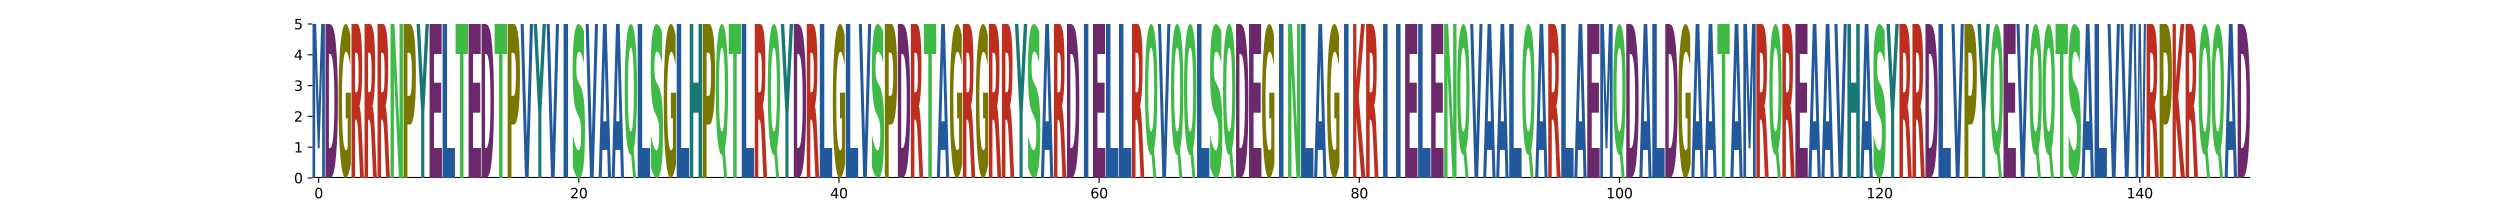 <?xml version="1.0" encoding="utf-8" standalone="no"?>
<!DOCTYPE svg PUBLIC "-//W3C//DTD SVG 1.1//EN"
  "http://www.w3.org/Graphics/SVG/1.1/DTD/svg11.dtd">
<svg xmlns:xlink="http://www.w3.org/1999/xlink" width="1800pt" height="144pt" viewBox="0 0 1800 144" xmlns="http://www.w3.org/2000/svg" version="1.1">
 <defs>
  <style type="text/css">*{stroke-linejoin: round; stroke-linecap: butt}</style>
 </defs>
 <g id="figure_1">
  <g id="patch_1">
   <path d="M 0 144 
L 1800 144 
L 1800 0 
L 0 0 
z
" style="fill: #ffffff"/>
  </g>
  <g id="axes_1">
   <g id="patch_2">
    <path d="M 225 128.16 
L 1620 128.16 
L 1620 17.28 
L 225 17.28 
z
" style="fill: #ffffff"/>
   </g>
   <g id="line2d_1">
    <path d="M 225 128.16 
L 1620 128.16 
" clip-path="url(#pd7f2a12748)" style="fill: none; stroke: #000000; stroke-width: 1.5; stroke-linecap: square"/>
   </g>
   <g id="patch_3">
    <path d="M 225 17.28 
L 227.625 17.28 
L 229.445 76.617 
L 231.278 17.28 
L 233.897 17.28 
L 233.897 128.16 
L 231.948 128.16 
L 231.948 47.056 
L 230.105 106.844 
L 228.797 106.844 
L 226.954 47.056 
L 226.954 128.16 
L 225 128.16 
L 225 17.28 
z
" clip-path="url(#pd7f2a12748)" style="fill: #21599c"/>
   </g>
   <g id="patch_4">
    <path d="M 236.804 38.905 
L 236.804 106.559 
L 237.677 106.559 
Q 239.171 106.559 239.959 97.862 
Q 240.75 89.164 240.75 72.601 
Q 240.75 56.133 239.963 47.531 
Q 239.179 38.905 237.677 38.905 
L 236.804 38.905 
z
M 234.366 17.28 
L 236.935 17.28 
Q 239.09 17.28 240.144 20.892 
Q 241.198 24.48 241.952 33.106 
Q 242.616 40.616 242.939 50.43 
Q 243.263 60.22 243.263 72.601 
Q 243.263 85.172 242.939 95.01 
Q 242.616 104.848 241.952 112.334 
Q 241.192 120.96 240.128 124.572 
Q 239.063 128.16 236.935 128.16 
L 234.366 128.16 
L 234.366 17.28 
z
" clip-path="url(#pd7f2a12748)" style="fill: #6b296b"/>
   </g>
   <g id="patch_5">
    <path d="M 252.628 118.128 
Q 251.731 123.144 250.766 125.663 
Q 249.801 128.16 248.772 128.16 
Q 246.447 128.16 245.089 113.226 
Q 243.731 98.293 243.731 72.754 
Q 243.731 46.918 245.113 32.099 
Q 246.497 17.28 248.904 17.28 
Q 249.831 17.28 250.68 19.296 
Q 251.532 21.288 252.285 25.228 
L 252.285 47.331 
Q 251.508 42.269 250.738 39.772 
Q 249.968 37.253 249.195 37.253 
Q 247.763 37.253 246.987 46.46 
Q 246.212 55.645 246.212 72.754 
Q 246.212 89.704 246.959 98.957 
Q 247.707 108.187 249.083 108.187 
Q 249.458 108.187 249.779 107.661 
Q 250.1 107.111 250.355 105.966 
L 250.355 85.214 
L 248.89 85.214 
L 248.89 66.731 
L 252.628 66.731 
L 252.628 118.128 
z
" clip-path="url(#pd7f2a12748)" style="fill: #787800"/>
   </g>
   <g id="patch_6">
    <path d="M 256.707 66.446 
Q 257.505 66.446 257.852 63.12 
Q 258.198 59.769 258.198 52.117 
Q 258.198 44.537 257.852 41.281 
Q 257.505 38.002 256.707 38.002 
L 255.638 38.002 
L 255.638 66.446 
L 256.707 66.446 
z
M 255.638 86.194 
L 255.638 128.16 
L 253.097 128.16 
L 253.097 17.28 
L 256.977 17.28 
Q 258.925 17.28 259.831 24.647 
Q 260.739 31.99 260.739 47.887 
Q 260.739 58.866 260.266 65.924 
Q 259.795 72.981 258.844 76.332 
Q 259.366 77.663 259.778 82.392 
Q 260.192 87.097 260.615 96.674 
L 261.994 128.16 
L 259.288 128.16 
L 258.086 100.618 
Q 257.723 92.301 257.349 89.259 
Q 256.977 86.194 256.356 86.194 
L 255.638 86.194 
z
" clip-path="url(#pd7f2a12748)" style="fill: #bd2e1f"/>
   </g>
   <g id="patch_7">
    <path d="M 266.072 66.446 
Q 266.871 66.446 267.217 63.12 
Q 267.564 59.769 267.564 52.117 
Q 267.564 44.537 267.217 41.281 
Q 266.871 38.002 266.072 38.002 
L 265.003 38.002 
L 265.003 66.446 
L 266.072 66.446 
z
M 265.003 86.194 
L 265.003 128.16 
L 262.462 128.16 
L 262.462 17.28 
L 266.343 17.28 
Q 268.29 17.28 269.196 24.647 
Q 270.105 31.99 270.105 47.887 
Q 270.105 58.866 269.632 65.924 
Q 269.161 72.981 268.21 76.332 
Q 268.732 77.663 269.144 82.392 
Q 269.558 87.097 269.98 96.674 
L 271.36 128.16 
L 268.654 128.16 
L 267.452 100.618 
Q 267.088 92.301 266.714 89.259 
Q 266.343 86.194 265.722 86.194 
L 265.003 86.194 
z
" clip-path="url(#pd7f2a12748)" style="fill: #bd2e1f"/>
   </g>
   <g id="patch_8">
    <path d="M 275.438 66.446 
Q 276.236 66.446 276.583 63.12 
Q 276.929 59.769 276.929 52.117 
Q 276.929 44.537 276.583 41.281 
Q 276.236 38.002 275.438 38.002 
L 274.369 38.002 
L 274.369 66.446 
L 275.438 66.446 
z
M 274.369 86.194 
L 274.369 128.16 
L 271.828 128.16 
L 271.828 17.28 
L 275.708 17.28 
Q 277.656 17.28 278.562 24.647 
Q 279.47 31.99 279.47 47.887 
Q 279.47 58.866 278.997 65.924 
Q 278.526 72.981 277.576 76.332 
Q 278.097 77.663 278.509 82.392 
Q 278.923 87.097 279.346 96.674 
L 280.725 128.16 
L 278.019 128.16 
L 276.817 100.618 
Q 276.454 92.301 276.08 89.259 
Q 275.708 86.194 275.087 86.194 
L 274.369 86.194 
z
" clip-path="url(#pd7f2a12748)" style="fill: #bd2e1f"/>
   </g>
   <g id="patch_9">
    <path d="M 281.193 17.28 
L 284.051 17.28 
L 287.663 93.323 
L 287.663 17.28 
L 290.091 17.28 
L 290.091 128.16 
L 287.231 128.16 
L 283.619 52.117 
L 283.619 128.16 
L 281.193 128.16 
L 281.193 17.28 
z
" clip-path="url(#pd7f2a12748)" style="fill: #40ba47"/>
   </g>
   <g id="patch_10">
    <path d="M 290.559 17.28 
L 295.184 17.28 
Q 297.248 17.28 298.351 26.69 
Q 299.456 36.077 299.456 53.448 
Q 299.456 70.914 298.351 80.301 
Q 297.248 89.687 295.184 89.687 
L 293.346 89.687 
L 293.346 128.16 
L 290.559 128.16 
L 290.559 17.28 
z
M 293.346 38.002 
L 293.346 68.965 
L 294.887 68.965 
Q 295.698 68.965 296.141 64.926 
Q 296.583 60.886 296.583 53.448 
Q 296.583 46.034 296.141 42.018 
Q 295.698 38.002 294.887 38.002 
L 293.346 38.002 
z
" clip-path="url(#pd7f2a12748)" style="fill: #787800"/>
   </g>
   <g id="patch_11">
    <path d="M 299.924 17.28 
L 302.384 17.28 
L 304.371 56.799 
L 306.356 17.28 
L 308.822 17.28 
L 305.498 81.441 
L 305.498 128.16 
L 303.25 128.16 
L 303.25 81.441 
L 299.924 17.28 
z
" clip-path="url(#pd7f2a12748)" style="fill: #177875"/>
   </g>
   <g id="patch_12">
    <path d="M 309.29 17.28 
L 318.002 17.28 
L 318.002 38.905 
L 312.519 38.905 
L 312.519 59.531 
L 317.677 59.531 
L 317.677 81.156 
L 312.519 81.156 
L 312.519 106.559 
L 318.187 106.559 
L 318.187 128.16 
L 309.29 128.16 
L 309.29 17.28 
z
" clip-path="url(#pd7f2a12748)" style="fill: #6b296b"/>
   </g>
   <g id="patch_13">
    <path d="M 318.656 17.28 
L 321.884 17.28 
L 321.884 106.559 
L 327.553 106.559 
L 327.553 128.16 
L 318.656 128.16 
L 318.656 17.28 
z
" clip-path="url(#pd7f2a12748)" style="fill: #21599c"/>
   </g>
   <g id="patch_14">
    <path d="M 328.021 17.28 
L 336.918 17.28 
L 336.918 38.905 
L 333.717 38.905 
L 333.717 128.16 
L 331.228 128.16 
L 331.228 38.905 
L 328.021 38.905 
L 328.021 17.28 
z
" clip-path="url(#pd7f2a12748)" style="fill: #40ba47"/>
   </g>
   <g id="patch_15">
    <path d="M 337.387 17.28 
L 346.099 17.28 
L 346.099 38.905 
L 340.615 38.905 
L 340.615 59.531 
L 345.774 59.531 
L 345.774 81.156 
L 340.615 81.156 
L 340.615 106.559 
L 346.284 106.559 
L 346.284 128.16 
L 337.387 128.16 
L 337.387 17.28 
z
" clip-path="url(#pd7f2a12748)" style="fill: #6b296b"/>
   </g>
   <g id="patch_16">
    <path d="M 349.19 38.905 
L 349.19 106.559 
L 350.064 106.559 
Q 351.558 106.559 352.346 97.862 
Q 353.136 89.164 353.136 72.601 
Q 353.136 56.133 352.35 47.531 
Q 351.566 38.905 350.064 38.905 
L 349.19 38.905 
z
M 346.752 17.28 
L 349.322 17.28 
Q 351.477 17.28 352.53 20.892 
Q 353.584 24.48 354.338 33.106 
Q 355.003 40.616 355.325 50.43 
Q 355.65 60.22 355.65 72.601 
Q 355.65 85.172 355.325 95.01 
Q 355.003 104.848 354.338 112.334 
Q 353.578 120.96 352.514 124.572 
Q 351.45 128.16 349.322 128.16 
L 346.752 128.16 
L 346.752 17.28 
z
" clip-path="url(#pd7f2a12748)" style="fill: #6b296b"/>
   </g>
   <g id="patch_17">
    <path d="M 356.118 17.28 
L 365.015 17.28 
L 365.015 38.905 
L 361.814 38.905 
L 361.814 128.16 
L 359.325 128.16 
L 359.325 38.905 
L 356.118 38.905 
L 356.118 17.28 
z
" clip-path="url(#pd7f2a12748)" style="fill: #40ba47"/>
   </g>
   <g id="patch_18">
    <path d="M 365.483 17.28 
L 370.108 17.28 
Q 372.173 17.28 373.275 26.69 
Q 374.381 36.077 374.381 53.448 
Q 374.381 70.914 373.275 80.301 
Q 372.173 89.687 370.108 89.687 
L 368.271 89.687 
L 368.271 128.16 
L 365.483 128.16 
L 365.483 17.28 
z
M 368.271 38.002 
L 368.271 68.965 
L 369.812 68.965 
Q 370.622 68.965 371.065 64.926 
Q 371.508 60.886 371.508 53.448 
Q 371.508 46.034 371.065 42.018 
Q 370.622 38.002 369.812 38.002 
L 368.271 38.002 
z
" clip-path="url(#pd7f2a12748)" style="fill: #787800"/>
   </g>
   <g id="patch_19">
    <path d="M 374.849 17.28 
L 377.05 17.28 
L 379.3 99.121 
L 381.547 17.28 
L 383.746 17.28 
L 380.603 128.16 
L 377.992 128.16 
L 374.849 17.28 
z
" clip-path="url(#pd7f2a12748)" style="fill: #21599c"/>
   </g>
   <g id="patch_20">
    <path d="M 384.215 17.28 
L 386.674 17.28 
L 388.661 56.799 
L 390.646 17.28 
L 393.112 17.28 
L 389.788 81.441 
L 389.788 128.16 
L 387.54 128.16 
L 387.54 81.441 
L 384.215 17.28 
z
" clip-path="url(#pd7f2a12748)" style="fill: #177875"/>
   </g>
   <g id="patch_21">
    <path d="M 393.58 17.28 
L 395.781 17.28 
L 398.031 99.121 
L 400.278 17.28 
L 402.477 17.28 
L 399.334 128.16 
L 396.723 128.16 
L 393.58 17.28 
z
" clip-path="url(#pd7f2a12748)" style="fill: #21599c"/>
   </g>
   <g id="patch_22">
    <path d="M 405.78 17.28 
L 409.009 17.28 
L 409.009 128.16 
L 405.78 128.16 
L 405.78 17.28 
z
" clip-path="url(#pd7f2a12748)" style="fill: #21599c"/>
   </g>
   <g id="patch_23">
    <path d="M 420.467 22.571 
L 420.467 45.2 
Q 419.539 41.261 418.654 39.268 
Q 417.772 37.253 416.987 37.253 
Q 415.945 37.253 415.445 39.978 
Q 414.947 42.681 414.947 48.407 
Q 414.947 52.713 415.283 55.118 
Q 415.619 57.5 416.504 59.218 
L 417.741 61.577 
Q 419.621 65.173 420.413 72.48 
Q 421.208 79.763 421.208 93.231 
Q 421.208 110.89 420.102 119.525 
Q 418.995 128.16 416.721 128.16 
Q 415.651 128.16 414.571 126.213 
Q 413.49 124.289 412.41 120.487 
L 412.41 97.239 
Q 413.49 102.667 414.498 105.439 
Q 415.506 108.187 416.443 108.187 
Q 417.395 108.187 417.9 105.187 
Q 418.405 102.164 418.405 96.575 
Q 418.405 91.582 418.062 88.856 
Q 417.719 86.131 416.692 83.977 
L 415.566 81.618 
Q 413.875 78.183 413.092 70.67 
Q 412.311 63.157 412.311 50.423 
Q 412.311 34.458 413.399 25.869 
Q 414.486 17.28 416.525 17.28 
Q 417.456 17.28 418.437 18.608 
Q 419.418 19.937 420.467 22.571 
z
" clip-path="url(#pd7f2a12748)" style="fill: #40ba47"/>
   </g>
   <g id="patch_24">
    <path d="M 421.677 17.28 
L 423.878 17.28 
L 426.128 99.121 
L 428.375 17.28 
L 430.574 17.28 
L 427.431 128.16 
L 424.82 128.16 
L 421.677 17.28 
z
" clip-path="url(#pd7f2a12748)" style="fill: #21599c"/>
   </g>
   <g id="patch_25">
    <path d="M 437.205 107.961 
L 433.784 107.961 
L 433.243 128.16 
L 431.042 128.16 
L 434.186 17.28 
L 436.796 17.28 
L 439.94 128.16 
L 437.74 128.16 
L 437.205 107.961 
z
M 434.329 87.382 
L 436.654 87.382 
L 435.494 43.277 
L 434.329 87.382 
z
" clip-path="url(#pd7f2a12748)" style="fill: #21599c"/>
   </g>
   <g id="patch_26">
    <path d="M 446.571 107.961 
L 443.149 107.961 
L 442.609 128.16 
L 440.408 128.16 
L 443.551 17.28 
L 446.162 17.28 
L 449.305 128.16 
L 447.106 128.16 
L 446.571 107.961 
z
M 443.695 87.382 
L 446.02 87.382 
L 444.859 43.277 
L 443.695 87.382 
z
" clip-path="url(#pd7f2a12748)" style="fill: #21599c"/>
   </g>
   <g id="patch_27">
    <path d="M 454.459 111.579 
L 454.285 111.579 
Q 452.148 111.579 450.96 99.153 
Q 449.773 86.707 449.773 64.527 
Q 449.773 42.386 450.958 29.843 
Q 452.142 17.28 454.222 17.28 
Q 456.324 17.28 457.497 29.726 
Q 458.671 42.152 458.671 64.527 
Q 458.671 79.879 458.048 90.979 
Q 457.425 102.079 456.255 107.677 
L 457.998 128.16 
L 455.872 128.16 
L 454.459 111.579 
z
M 454.222 34.29 
Q 453.203 34.29 452.641 42.21 
Q 452.079 50.13 452.079 64.527 
Q 452.079 79.157 452.628 86.941 
Q 453.178 94.705 454.222 94.705 
Q 455.247 94.705 455.809 86.785 
Q 456.37 78.845 456.37 64.527 
Q 456.37 50.13 455.809 42.21 
Q 455.247 34.29 454.222 34.29 
z
" clip-path="url(#pd7f2a12748)" style="fill: #40ba47"/>
   </g>
   <g id="patch_28">
    <path d="M 459.139 17.28 
L 462.368 17.28 
L 462.368 106.559 
L 468.036 106.559 
L 468.036 128.16 
L 459.139 128.16 
L 459.139 17.28 
z
" clip-path="url(#pd7f2a12748)" style="fill: #21599c"/>
   </g>
   <g id="patch_29">
    <path d="M 476.66 22.571 
L 476.66 45.2 
Q 475.732 41.261 474.848 39.268 
Q 473.966 37.253 473.18 37.253 
Q 472.139 37.253 471.639 39.978 
Q 471.141 42.681 471.141 48.407 
Q 471.141 52.713 471.477 55.118 
Q 471.813 57.5 472.697 59.218 
L 473.934 61.577 
Q 475.814 65.173 476.607 72.48 
Q 477.402 79.763 477.402 93.231 
Q 477.402 110.89 476.295 119.525 
Q 475.188 128.16 472.915 128.16 
Q 471.844 128.16 470.764 126.213 
Q 469.684 124.289 468.604 120.487 
L 468.604 97.239 
Q 469.684 102.667 470.691 105.439 
Q 471.699 108.187 472.637 108.187 
Q 473.589 108.187 474.094 105.187 
Q 474.599 102.164 474.599 96.575 
Q 474.599 91.582 474.256 88.856 
Q 473.912 86.131 472.886 83.977 
L 471.759 81.618 
Q 470.068 78.183 469.285 70.67 
Q 468.505 63.157 468.505 50.423 
Q 468.505 34.458 469.592 25.869 
Q 470.679 17.28 472.719 17.28 
Q 473.649 17.28 474.63 18.608 
Q 475.611 19.937 476.66 22.571 
z
" clip-path="url(#pd7f2a12748)" style="fill: #40ba47"/>
   </g>
   <g id="patch_30">
    <path d="M 486.767 118.128 
Q 485.87 123.144 484.905 125.663 
Q 483.94 128.16 482.911 128.16 
Q 480.586 128.16 479.228 113.226 
Q 477.87 98.293 477.87 72.754 
Q 477.87 46.918 479.252 32.099 
Q 480.636 17.28 483.043 17.28 
Q 483.97 17.28 484.819 19.296 
Q 485.671 21.288 486.424 25.228 
L 486.424 47.331 
Q 485.647 42.269 484.877 39.772 
Q 484.107 37.253 483.334 37.253 
Q 481.902 37.253 481.126 46.46 
Q 480.351 55.645 480.351 72.754 
Q 480.351 89.704 481.098 98.957 
Q 481.846 108.187 483.222 108.187 
Q 483.597 108.187 483.918 107.661 
Q 484.239 107.111 484.494 105.966 
L 484.494 85.214 
L 483.029 85.214 
L 483.029 66.731 
L 486.767 66.731 
L 486.767 118.128 
z
" clip-path="url(#pd7f2a12748)" style="fill: #787800"/>
   </g>
   <g id="patch_31">
    <path d="M 487.236 17.28 
L 490.464 17.28 
L 490.464 106.559 
L 496.133 106.559 
L 496.133 128.16 
L 487.236 128.16 
L 487.236 17.28 
z
" clip-path="url(#pd7f2a12748)" style="fill: #21599c"/>
   </g>
   <g id="patch_32">
    <path d="M 496.601 17.28 
L 499.161 17.28 
L 499.161 59.531 
L 502.938 59.531 
L 502.938 17.28 
L 505.498 17.28 
L 505.498 128.16 
L 502.938 128.16 
L 502.938 81.156 
L 499.161 81.156 
L 499.161 128.16 
L 496.601 128.16 
L 496.601 17.28 
z
" clip-path="url(#pd7f2a12748)" style="fill: #177875"/>
   </g>
   <g id="patch_33">
    <path d="M 505.967 17.28 
L 510.591 17.28 
Q 512.656 17.28 513.759 26.69 
Q 514.864 36.077 514.864 53.448 
Q 514.864 70.914 513.759 80.301 
Q 512.656 89.687 510.591 89.687 
L 508.754 89.687 
L 508.754 128.16 
L 505.967 128.16 
L 505.967 17.28 
z
M 508.754 38.002 
L 508.754 68.965 
L 510.295 68.965 
Q 511.106 68.965 511.548 64.926 
Q 511.991 60.886 511.991 53.448 
Q 511.991 46.034 511.548 42.018 
Q 511.106 38.002 510.295 38.002 
L 508.754 38.002 
z
" clip-path="url(#pd7f2a12748)" style="fill: #787800"/>
   </g>
   <g id="patch_34">
    <path d="M 520.018 111.579 
L 519.844 111.579 
Q 517.707 111.579 516.519 99.153 
Q 515.332 86.707 515.332 64.527 
Q 515.332 42.386 516.517 29.843 
Q 517.701 17.28 519.781 17.28 
Q 521.883 17.28 523.056 29.726 
Q 524.23 42.152 524.23 64.527 
Q 524.23 79.879 523.607 90.979 
Q 522.984 102.079 521.814 107.677 
L 523.557 128.16 
L 521.431 128.16 
L 520.018 111.579 
z
M 519.781 34.29 
Q 518.761 34.29 518.2 42.21 
Q 517.638 50.13 517.638 64.527 
Q 517.638 79.157 518.187 86.941 
Q 518.737 94.705 519.781 94.705 
Q 520.806 94.705 521.368 86.785 
Q 521.929 78.845 521.929 64.527 
Q 521.929 50.13 521.368 42.21 
Q 520.806 34.29 519.781 34.29 
z
" clip-path="url(#pd7f2a12748)" style="fill: #40ba47"/>
   </g>
   <g id="patch_35">
    <path d="M 524.698 17.28 
L 533.595 17.28 
L 533.595 38.905 
L 530.394 38.905 
L 530.394 128.16 
L 527.905 128.16 
L 527.905 38.905 
L 524.698 38.905 
L 524.698 17.28 
z
" clip-path="url(#pd7f2a12748)" style="fill: #40ba47"/>
   </g>
   <g id="patch_36">
    <path d="M 534.063 17.28 
L 537.292 17.28 
L 537.292 106.559 
L 542.961 106.559 
L 542.961 128.16 
L 534.063 128.16 
L 534.063 17.28 
z
" clip-path="url(#pd7f2a12748)" style="fill: #21599c"/>
   </g>
   <g id="patch_37">
    <path d="M 547.039 66.446 
Q 547.838 66.446 548.184 63.12 
Q 548.53 59.769 548.53 52.117 
Q 548.53 44.537 548.184 41.281 
Q 547.838 38.002 547.039 38.002 
L 545.97 38.002 
L 545.97 66.446 
L 547.039 66.446 
z
M 545.97 86.194 
L 545.97 128.16 
L 543.429 128.16 
L 543.429 17.28 
L 547.309 17.28 
Q 549.257 17.28 550.163 24.647 
Q 551.072 31.99 551.072 47.887 
Q 551.072 58.866 550.598 65.924 
Q 550.127 72.981 549.177 76.332 
Q 549.699 77.663 550.11 82.392 
Q 550.524 87.097 550.947 96.674 
L 552.326 128.16 
L 549.62 128.16 
L 548.418 100.618 
Q 548.055 92.301 547.681 89.259 
Q 547.309 86.194 546.688 86.194 
L 545.97 86.194 
z
" clip-path="url(#pd7f2a12748)" style="fill: #bd2e1f"/>
   </g>
   <g id="patch_38">
    <path d="M 557.48 111.579 
L 557.306 111.579 
Q 555.169 111.579 553.981 99.153 
Q 552.795 86.707 552.795 64.527 
Q 552.795 42.386 553.979 29.843 
Q 555.163 17.28 557.243 17.28 
Q 559.345 17.28 560.519 29.726 
Q 561.692 42.152 561.692 64.527 
Q 561.692 79.879 561.069 90.979 
Q 560.446 102.079 559.277 107.677 
L 561.019 128.16 
L 558.893 128.16 
L 557.48 111.579 
z
M 557.243 34.29 
Q 556.224 34.29 555.662 42.21 
Q 555.1 50.13 555.1 64.527 
Q 555.1 79.157 555.649 86.941 
Q 556.2 94.705 557.243 94.705 
Q 558.268 94.705 558.83 86.785 
Q 559.392 78.845 559.392 64.527 
Q 559.392 50.13 558.83 42.21 
Q 558.268 34.29 557.243 34.29 
z
" clip-path="url(#pd7f2a12748)" style="fill: #40ba47"/>
   </g>
   <g id="patch_39">
    <path d="M 562.16 17.28 
L 564.62 17.28 
L 566.607 56.799 
L 568.592 17.28 
L 571.057 17.28 
L 567.734 81.441 
L 567.734 128.16 
L 565.485 128.16 
L 565.485 81.441 
L 562.16 17.28 
z
" clip-path="url(#pd7f2a12748)" style="fill: #177875"/>
   </g>
   <g id="patch_40">
    <path d="M 573.964 38.905 
L 573.964 106.559 
L 574.837 106.559 
Q 576.331 106.559 577.119 97.862 
Q 577.91 89.164 577.91 72.601 
Q 577.91 56.133 577.123 47.531 
Q 576.339 38.905 574.837 38.905 
L 573.964 38.905 
z
M 571.526 17.28 
L 574.096 17.28 
Q 576.25 17.28 577.304 20.892 
Q 578.358 24.48 579.112 33.106 
Q 579.776 40.616 580.099 50.43 
Q 580.423 60.22 580.423 72.601 
Q 580.423 85.172 580.099 95.01 
Q 579.776 104.848 579.112 112.334 
Q 578.352 120.96 577.288 124.572 
Q 576.224 128.16 574.096 128.16 
L 571.526 128.16 
L 571.526 17.28 
z
" clip-path="url(#pd7f2a12748)" style="fill: #6b296b"/>
   </g>
   <g id="patch_41">
    <path d="M 584.501 66.446 
Q 585.3 66.446 585.646 63.12 
Q 585.993 59.769 585.993 52.117 
Q 585.993 44.537 585.646 41.281 
Q 585.3 38.002 584.501 38.002 
L 583.432 38.002 
L 583.432 66.446 
L 584.501 66.446 
z
M 583.432 86.194 
L 583.432 128.16 
L 580.891 128.16 
L 580.891 17.28 
L 584.772 17.28 
Q 586.719 17.28 587.625 24.647 
Q 588.534 31.99 588.534 47.887 
Q 588.534 58.866 588.061 65.924 
Q 587.59 72.981 586.639 76.332 
Q 587.161 77.663 587.573 82.392 
Q 587.987 87.097 588.409 96.674 
L 589.789 128.16 
L 587.083 128.16 
L 585.881 100.618 
Q 585.517 92.301 585.143 89.259 
Q 584.772 86.194 584.151 86.194 
L 583.432 86.194 
z
" clip-path="url(#pd7f2a12748)" style="fill: #bd2e1f"/>
   </g>
   <g id="patch_42">
    <path d="M 590.257 17.28 
L 593.486 17.28 
L 593.486 106.559 
L 599.154 106.559 
L 599.154 128.16 
L 590.257 128.16 
L 590.257 17.28 
z
" clip-path="url(#pd7f2a12748)" style="fill: #21599c"/>
   </g>
   <g id="patch_43">
    <path d="M 608.52 118.128 
Q 607.622 123.144 606.657 125.663 
Q 605.692 128.16 604.663 128.16 
Q 602.338 128.16 600.98 113.226 
Q 599.622 98.293 599.622 72.754 
Q 599.622 46.918 601.004 32.099 
Q 602.388 17.28 604.795 17.28 
Q 605.722 17.28 606.571 19.296 
Q 607.423 21.288 608.177 25.228 
L 608.177 47.331 
Q 607.399 42.269 606.629 39.772 
Q 605.86 37.253 605.086 37.253 
Q 603.654 37.253 602.879 46.46 
Q 602.103 55.645 602.103 72.754 
Q 602.103 89.704 602.851 98.957 
Q 603.598 108.187 604.974 108.187 
Q 605.349 108.187 605.67 107.661 
Q 605.991 107.111 606.246 105.966 
L 606.246 85.214 
L 604.781 85.214 
L 604.781 66.731 
L 608.52 66.731 
L 608.52 118.128 
z
" clip-path="url(#pd7f2a12748)" style="fill: #787800"/>
   </g>
   <g id="patch_44">
    <path d="M 608.988 17.28 
L 612.217 17.28 
L 612.217 106.559 
L 617.885 106.559 
L 617.885 128.16 
L 608.988 128.16 
L 608.988 17.28 
z
" clip-path="url(#pd7f2a12748)" style="fill: #21599c"/>
   </g>
   <g id="patch_45">
    <path d="M 618.353 17.28 
L 620.555 17.28 
L 622.805 99.121 
L 625.051 17.28 
L 627.251 17.28 
L 624.107 128.16 
L 621.497 128.16 
L 618.353 17.28 
z
" clip-path="url(#pd7f2a12748)" style="fill: #21599c"/>
   </g>
   <g id="patch_46">
    <path d="M 635.874 22.571 
L 635.874 45.2 
Q 634.947 41.261 634.062 39.268 
Q 633.18 37.253 632.395 37.253 
Q 631.353 37.253 630.853 39.978 
Q 630.355 42.681 630.355 48.407 
Q 630.355 52.713 630.691 55.118 
Q 631.027 57.5 631.912 59.218 
L 633.149 61.577 
Q 635.029 65.173 635.821 72.48 
Q 636.616 79.763 636.616 93.231 
Q 636.616 110.89 635.51 119.525 
Q 634.403 128.16 632.129 128.16 
Q 631.059 128.16 629.978 126.213 
Q 628.898 124.289 627.818 120.487 
L 627.818 97.239 
Q 628.898 102.667 629.906 105.439 
Q 630.914 108.187 631.851 108.187 
Q 632.803 108.187 633.308 105.187 
Q 633.813 102.164 633.813 96.575 
Q 633.813 91.582 633.47 88.856 
Q 633.127 86.131 632.1 83.977 
L 630.974 81.618 
Q 629.282 78.183 628.5 70.67 
Q 627.719 63.157 627.719 50.423 
Q 627.719 34.458 628.806 25.869 
Q 629.894 17.28 631.933 17.28 
Q 632.864 17.28 633.845 18.608 
Q 634.826 19.937 635.874 22.571 
z
" clip-path="url(#pd7f2a12748)" style="fill: #40ba47"/>
   </g>
   <g id="patch_47">
    <path d="M 637.085 17.28 
L 641.709 17.28 
Q 643.774 17.28 644.877 26.69 
Q 645.982 36.077 645.982 53.448 
Q 645.982 70.914 644.877 80.301 
Q 643.774 89.687 641.709 89.687 
L 639.872 89.687 
L 639.872 128.16 
L 637.085 128.16 
L 637.085 17.28 
z
M 639.872 38.002 
L 639.872 68.965 
L 641.413 68.965 
Q 642.224 68.965 642.666 64.926 
Q 643.109 60.886 643.109 53.448 
Q 643.109 46.034 642.666 42.018 
Q 642.224 38.002 641.413 38.002 
L 639.872 38.002 
z
" clip-path="url(#pd7f2a12748)" style="fill: #787800"/>
   </g>
   <g id="patch_48">
    <path d="M 648.888 38.905 
L 648.888 106.559 
L 649.762 106.559 
Q 651.255 106.559 652.044 97.862 
Q 652.834 89.164 652.834 72.601 
Q 652.834 56.133 652.048 47.531 
Q 651.264 38.905 649.762 38.905 
L 648.888 38.905 
z
M 646.45 17.28 
L 649.02 17.28 
Q 651.174 17.28 652.228 20.892 
Q 653.282 24.48 654.036 33.106 
Q 654.701 40.616 655.023 50.43 
Q 655.347 60.22 655.347 72.601 
Q 655.347 85.172 655.023 95.01 
Q 654.701 104.848 654.036 112.334 
Q 653.276 120.96 652.212 124.572 
Q 651.148 128.16 649.02 128.16 
L 646.45 128.16 
L 646.45 17.28 
z
" clip-path="url(#pd7f2a12748)" style="fill: #6b296b"/>
   </g>
   <g id="patch_49">
    <path d="M 659.426 66.446 
Q 660.224 66.446 660.571 63.12 
Q 660.917 59.769 660.917 52.117 
Q 660.917 44.537 660.571 41.281 
Q 660.224 38.002 659.426 38.002 
L 658.357 38.002 
L 658.357 66.446 
L 659.426 66.446 
z
M 658.357 86.194 
L 658.357 128.16 
L 655.816 128.16 
L 655.816 17.28 
L 659.696 17.28 
Q 661.644 17.28 662.55 24.647 
Q 663.458 31.99 663.458 47.887 
Q 663.458 58.866 662.985 65.924 
Q 662.514 72.981 661.563 76.332 
Q 662.085 77.663 662.497 82.392 
Q 662.911 87.097 663.334 96.674 
L 664.713 128.16 
L 662.007 128.16 
L 660.805 100.618 
Q 660.442 92.301 660.068 89.259 
Q 659.696 86.194 659.075 86.194 
L 658.357 86.194 
z
" clip-path="url(#pd7f2a12748)" style="fill: #bd2e1f"/>
   </g>
   <g id="patch_50">
    <path d="M 665.181 17.28 
L 674.079 17.28 
L 674.079 38.905 
L 670.878 38.905 
L 670.878 128.16 
L 668.388 128.16 
L 668.388 38.905 
L 665.181 38.905 
L 665.181 17.28 
z
" clip-path="url(#pd7f2a12748)" style="fill: #40ba47"/>
   </g>
   <g id="patch_51">
    <path d="M 680.71 107.961 
L 677.288 107.961 
L 676.748 128.16 
L 674.547 128.16 
L 677.69 17.28 
L 680.301 17.28 
L 683.444 128.16 
L 681.245 128.16 
L 680.71 107.961 
z
M 677.834 87.382 
L 680.159 87.382 
L 678.998 43.277 
L 677.834 87.382 
z
" clip-path="url(#pd7f2a12748)" style="fill: #21599c"/>
   </g>
   <g id="patch_52">
    <path d="M 692.81 118.128 
Q 691.912 123.144 690.947 125.663 
Q 689.982 128.16 688.953 128.16 
Q 686.628 128.16 685.27 113.226 
Q 683.912 98.293 683.912 72.754 
Q 683.912 46.918 685.294 32.099 
Q 686.678 17.28 689.085 17.28 
Q 690.012 17.28 690.862 19.296 
Q 691.713 21.288 692.467 25.228 
L 692.467 47.331 
Q 691.689 42.269 690.919 39.772 
Q 690.15 37.253 689.376 37.253 
Q 687.944 37.253 687.169 46.46 
Q 686.393 55.645 686.393 72.754 
Q 686.393 89.704 687.141 98.957 
Q 687.888 108.187 689.264 108.187 
Q 689.639 108.187 689.96 107.661 
Q 690.281 107.111 690.536 105.966 
L 690.536 85.214 
L 689.071 85.214 
L 689.071 66.731 
L 692.81 66.731 
L 692.81 118.128 
z
" clip-path="url(#pd7f2a12748)" style="fill: #787800"/>
   </g>
   <g id="patch_53">
    <path d="M 696.888 66.446 
Q 697.686 66.446 698.033 63.12 
Q 698.379 59.769 698.379 52.117 
Q 698.379 44.537 698.033 41.281 
Q 697.686 38.002 696.888 38.002 
L 695.819 38.002 
L 695.819 66.446 
L 696.888 66.446 
z
M 695.819 86.194 
L 695.819 128.16 
L 693.278 128.16 
L 693.278 17.28 
L 697.158 17.28 
Q 699.106 17.28 700.012 24.647 
Q 700.92 31.99 700.92 47.887 
Q 700.92 58.866 700.447 65.924 
Q 699.976 72.981 699.026 76.332 
Q 699.547 77.663 699.959 82.392 
Q 700.373 87.097 700.796 96.674 
L 702.175 128.16 
L 699.469 128.16 
L 698.267 100.618 
Q 697.904 92.301 697.53 89.259 
Q 697.158 86.194 696.537 86.194 
L 695.819 86.194 
z
" clip-path="url(#pd7f2a12748)" style="fill: #bd2e1f"/>
   </g>
   <g id="patch_54">
    <path d="M 711.541 118.128 
Q 710.643 123.144 709.678 125.663 
Q 708.713 128.16 707.684 128.16 
Q 705.359 128.16 704.001 113.226 
Q 702.644 98.293 702.644 72.754 
Q 702.644 46.918 704.025 32.099 
Q 705.409 17.28 707.816 17.28 
Q 708.743 17.28 709.593 19.296 
Q 710.444 21.288 711.198 25.228 
L 711.198 47.331 
Q 710.42 42.269 709.65 39.772 
Q 708.881 37.253 708.107 37.253 
Q 706.675 37.253 705.9 46.46 
Q 705.124 55.645 705.124 72.754 
Q 705.124 89.704 705.872 98.957 
Q 706.62 108.187 707.995 108.187 
Q 708.37 108.187 708.691 107.661 
Q 709.012 107.111 709.268 105.966 
L 709.268 85.214 
L 707.802 85.214 
L 707.802 66.731 
L 711.541 66.731 
L 711.541 118.128 
z
" clip-path="url(#pd7f2a12748)" style="fill: #787800"/>
   </g>
   <g id="patch_55">
    <path d="M 715.619 66.446 
Q 716.418 66.446 716.764 63.12 
Q 717.11 59.769 717.11 52.117 
Q 717.11 44.537 716.764 41.281 
Q 716.418 38.002 715.619 38.002 
L 714.55 38.002 
L 714.55 66.446 
L 715.619 66.446 
z
M 714.55 86.194 
L 714.55 128.16 
L 712.009 128.16 
L 712.009 17.28 
L 715.889 17.28 
Q 717.837 17.28 718.743 24.647 
Q 719.652 31.99 719.652 47.887 
Q 719.652 58.866 719.178 65.924 
Q 718.707 72.981 717.757 76.332 
Q 718.279 77.663 718.69 82.392 
Q 719.104 87.097 719.527 96.674 
L 720.906 128.16 
L 718.2 128.16 
L 716.998 100.618 
Q 716.635 92.301 716.261 89.259 
Q 715.889 86.194 715.268 86.194 
L 714.55 86.194 
z
" clip-path="url(#pd7f2a12748)" style="fill: #bd2e1f"/>
   </g>
   <g id="patch_56">
    <path d="M 724.985 66.446 
Q 725.783 66.446 726.13 63.12 
Q 726.476 59.769 726.476 52.117 
Q 726.476 44.537 726.13 41.281 
Q 725.783 38.002 724.985 38.002 
L 723.916 38.002 
L 723.916 66.446 
L 724.985 66.446 
z
M 723.916 86.194 
L 723.916 128.16 
L 721.375 128.16 
L 721.375 17.28 
L 725.255 17.28 
Q 727.203 17.28 728.109 24.647 
Q 729.017 31.99 729.017 47.887 
Q 729.017 58.866 728.544 65.924 
Q 728.073 72.981 727.122 76.332 
Q 727.644 77.663 728.056 82.392 
Q 728.47 87.097 728.893 96.674 
L 730.272 128.16 
L 727.566 128.16 
L 726.364 100.618 
Q 726.001 92.301 725.627 89.259 
Q 725.255 86.194 724.634 86.194 
L 723.916 86.194 
z
" clip-path="url(#pd7f2a12748)" style="fill: #bd2e1f"/>
   </g>
   <g id="patch_57">
    <path d="M 730.74 17.28 
L 733.2 17.28 
L 735.187 56.799 
L 737.172 17.28 
L 739.637 17.28 
L 736.314 81.441 
L 736.314 128.16 
L 734.065 128.16 
L 734.065 81.441 
L 730.74 17.28 
z
" clip-path="url(#pd7f2a12748)" style="fill: #177875"/>
   </g>
   <g id="patch_58">
    <path d="M 748.261 22.571 
L 748.261 45.2 
Q 747.333 41.261 746.449 39.268 
Q 745.567 37.253 744.782 37.253 
Q 743.74 37.253 743.24 39.978 
Q 742.742 42.681 742.742 48.407 
Q 742.742 52.713 743.078 55.118 
Q 743.414 57.5 744.298 59.218 
L 745.535 61.577 
Q 747.415 65.173 748.208 72.48 
Q 749.003 79.763 749.003 93.231 
Q 749.003 110.89 747.896 119.525 
Q 746.79 128.16 744.516 128.16 
Q 743.445 128.16 742.365 126.213 
Q 741.285 124.289 740.205 120.487 
L 740.205 97.239 
Q 741.285 102.667 742.293 105.439 
Q 743.3 108.187 744.238 108.187 
Q 745.19 108.187 745.695 105.187 
Q 746.2 102.164 746.2 96.575 
Q 746.2 91.582 745.857 88.856 
Q 745.514 86.131 744.487 83.977 
L 743.361 81.618 
Q 741.669 78.183 740.886 70.67 
Q 740.106 63.157 740.106 50.423 
Q 740.106 34.458 741.193 25.869 
Q 742.281 17.28 744.32 17.28 
Q 745.25 17.28 746.231 18.608 
Q 747.212 19.937 748.261 22.571 
z
" clip-path="url(#pd7f2a12748)" style="fill: #40ba47"/>
   </g>
   <g id="patch_59">
    <path d="M 755.634 107.961 
L 752.213 107.961 
L 751.672 128.16 
L 749.471 128.16 
L 752.615 17.28 
L 755.225 17.28 
L 758.369 128.16 
L 756.169 128.16 
L 755.634 107.961 
z
M 752.758 87.382 
L 755.083 87.382 
L 753.923 43.277 
L 752.758 87.382 
z
" clip-path="url(#pd7f2a12748)" style="fill: #21599c"/>
   </g>
   <g id="patch_60">
    <path d="M 762.447 66.446 
Q 763.245 66.446 763.592 63.12 
Q 763.938 59.769 763.938 52.117 
Q 763.938 44.537 763.592 41.281 
Q 763.245 38.002 762.447 38.002 
L 761.378 38.002 
L 761.378 66.446 
L 762.447 66.446 
z
M 761.378 86.194 
L 761.378 128.16 
L 758.837 128.16 
L 758.837 17.28 
L 762.717 17.28 
Q 764.665 17.28 765.571 24.647 
Q 766.479 31.99 766.479 47.887 
Q 766.479 58.866 766.006 65.924 
Q 765.535 72.981 764.585 76.332 
Q 765.106 77.663 765.518 82.392 
Q 765.932 87.097 766.355 96.674 
L 767.734 128.16 
L 765.028 128.16 
L 763.826 100.618 
Q 763.463 92.301 763.089 89.259 
Q 762.717 86.194 762.096 86.194 
L 761.378 86.194 
z
" clip-path="url(#pd7f2a12748)" style="fill: #bd2e1f"/>
   </g>
   <g id="patch_61">
    <path d="M 770.641 38.905 
L 770.641 106.559 
L 771.514 106.559 
Q 773.008 106.559 773.796 97.862 
Q 774.587 89.164 774.587 72.601 
Q 774.587 56.133 773.8 47.531 
Q 773.016 38.905 771.514 38.905 
L 770.641 38.905 
z
M 768.202 17.28 
L 770.772 17.28 
Q 772.927 17.28 773.981 20.892 
Q 775.034 24.48 775.788 33.106 
Q 776.453 40.616 776.775 50.43 
Q 777.1 60.22 777.1 72.601 
Q 777.1 85.172 776.775 95.01 
Q 776.453 104.848 775.788 112.334 
Q 775.028 120.96 773.964 124.572 
Q 772.9 128.16 770.772 128.16 
L 768.202 128.16 
L 768.202 17.28 
z
" clip-path="url(#pd7f2a12748)" style="fill: #6b296b"/>
   </g>
   <g id="patch_62">
    <path d="M 780.402 17.28 
L 783.631 17.28 
L 783.631 128.16 
L 780.402 128.16 
L 780.402 17.28 
z
" clip-path="url(#pd7f2a12748)" style="fill: #21599c"/>
   </g>
   <g id="patch_63">
    <path d="M 786.934 17.28 
L 795.646 17.28 
L 795.646 38.905 
L 790.162 38.905 
L 790.162 59.531 
L 795.321 59.531 
L 795.321 81.156 
L 790.162 81.156 
L 790.162 106.559 
L 795.831 106.559 
L 795.831 128.16 
L 786.934 128.16 
L 786.934 17.28 
z
" clip-path="url(#pd7f2a12748)" style="fill: #6b296b"/>
   </g>
   <g id="patch_64">
    <path d="M 796.299 17.28 
L 799.528 17.28 
L 799.528 106.559 
L 805.196 106.559 
L 805.196 128.16 
L 796.299 128.16 
L 796.299 17.28 
z
" clip-path="url(#pd7f2a12748)" style="fill: #21599c"/>
   </g>
   <g id="patch_65">
    <path d="M 805.665 17.28 
L 808.893 17.28 
L 808.893 106.559 
L 814.562 106.559 
L 814.562 128.16 
L 805.665 128.16 
L 805.665 17.28 
z
" clip-path="url(#pd7f2a12748)" style="fill: #21599c"/>
   </g>
   <g id="patch_66">
    <path d="M 818.64 66.446 
Q 819.439 66.446 819.785 63.12 
Q 820.132 59.769 820.132 52.117 
Q 820.132 44.537 819.785 41.281 
Q 819.439 38.002 818.64 38.002 
L 817.571 38.002 
L 817.571 66.446 
L 818.64 66.446 
z
M 817.571 86.194 
L 817.571 128.16 
L 815.03 128.16 
L 815.03 17.28 
L 818.911 17.28 
Q 820.858 17.28 821.764 24.647 
Q 822.673 31.99 822.673 47.887 
Q 822.673 58.866 822.2 65.924 
Q 821.729 72.981 820.778 76.332 
Q 821.3 77.663 821.712 82.392 
Q 822.126 87.097 822.548 96.674 
L 823.927 128.16 
L 821.222 128.16 
L 820.02 100.618 
Q 819.656 92.301 819.282 89.259 
Q 818.911 86.194 818.29 86.194 
L 817.571 86.194 
z
" clip-path="url(#pd7f2a12748)" style="fill: #bd2e1f"/>
   </g>
   <g id="patch_67">
    <path d="M 829.082 111.579 
L 828.907 111.579 
Q 826.77 111.579 825.582 99.153 
Q 824.396 86.707 824.396 64.527 
Q 824.396 42.386 825.58 29.843 
Q 826.765 17.28 828.844 17.28 
Q 830.946 17.28 832.12 29.726 
Q 833.293 42.152 833.293 64.527 
Q 833.293 79.879 832.67 90.979 
Q 832.047 102.079 830.878 107.677 
L 832.62 128.16 
L 830.494 128.16 
L 829.082 111.579 
z
M 828.844 34.29 
Q 827.825 34.29 827.263 42.21 
Q 826.702 50.13 826.702 64.527 
Q 826.702 79.157 827.25 86.941 
Q 827.801 94.705 828.844 94.705 
Q 829.869 94.705 830.431 86.785 
Q 830.993 78.845 830.993 64.527 
Q 830.993 50.13 830.431 42.21 
Q 829.869 34.29 828.844 34.29 
z
" clip-path="url(#pd7f2a12748)" style="fill: #40ba47"/>
   </g>
   <g id="patch_68">
    <path d="M 833.761 17.28 
L 835.962 17.28 
L 838.213 99.121 
L 840.459 17.28 
L 842.659 17.28 
L 839.515 128.16 
L 836.905 128.16 
L 833.761 17.28 
z
" clip-path="url(#pd7f2a12748)" style="fill: #21599c"/>
   </g>
   <g id="patch_69">
    <path d="M 847.813 111.579 
L 847.639 111.579 
Q 845.501 111.579 844.313 99.153 
Q 843.127 86.707 843.127 64.527 
Q 843.127 42.386 844.311 29.843 
Q 845.496 17.28 847.576 17.28 
Q 849.678 17.28 850.851 29.726 
Q 852.024 42.152 852.024 64.527 
Q 852.024 79.879 851.401 90.979 
Q 850.779 102.079 849.609 107.677 
L 851.351 128.16 
L 849.225 128.16 
L 847.813 111.579 
z
M 847.576 34.29 
Q 846.556 34.29 845.994 42.21 
Q 845.433 50.13 845.433 64.527 
Q 845.433 79.157 845.981 86.941 
Q 846.532 94.705 847.576 94.705 
Q 848.601 94.705 849.162 86.785 
Q 849.724 78.845 849.724 64.527 
Q 849.724 50.13 849.162 42.21 
Q 848.601 34.29 847.576 34.29 
z
" clip-path="url(#pd7f2a12748)" style="fill: #40ba47"/>
   </g>
   <g id="patch_70">
    <path d="M 857.178 111.579 
L 857.004 111.579 
Q 854.867 111.579 853.679 99.153 
Q 852.492 86.707 852.492 64.527 
Q 852.492 42.386 853.677 29.843 
Q 854.861 17.28 856.941 17.28 
Q 859.043 17.28 860.216 29.726 
Q 861.39 42.152 861.39 64.527 
Q 861.39 79.879 860.767 90.979 
Q 860.144 102.079 858.974 107.677 
L 860.717 128.16 
L 858.591 128.16 
L 857.178 111.579 
z
M 856.941 34.29 
Q 855.922 34.29 855.36 42.21 
Q 854.798 50.13 854.798 64.527 
Q 854.798 79.157 855.347 86.941 
Q 855.898 94.705 856.941 94.705 
Q 857.966 94.705 858.528 86.785 
Q 859.089 78.845 859.089 64.527 
Q 859.089 50.13 858.528 42.21 
Q 857.966 34.29 856.941 34.29 
z
" clip-path="url(#pd7f2a12748)" style="fill: #40ba47"/>
   </g>
   <g id="patch_71">
    <path d="M 861.858 17.28 
L 865.087 17.28 
L 865.087 106.559 
L 870.755 106.559 
L 870.755 128.16 
L 861.858 128.16 
L 861.858 17.28 
z
" clip-path="url(#pd7f2a12748)" style="fill: #21599c"/>
   </g>
   <g id="patch_72">
    <path d="M 879.379 22.571 
L 879.379 45.2 
Q 878.451 41.261 877.567 39.268 
Q 876.685 37.253 875.899 37.253 
Q 874.858 37.253 874.358 39.978 
Q 873.86 42.681 873.86 48.407 
Q 873.86 52.713 874.196 55.118 
Q 874.532 57.5 875.416 59.218 
L 876.653 61.577 
Q 878.533 65.173 879.326 72.48 
Q 880.121 79.763 880.121 93.231 
Q 880.121 110.89 879.014 119.525 
Q 877.907 128.16 875.634 128.16 
Q 874.563 128.16 873.483 126.213 
Q 872.403 124.289 871.323 120.487 
L 871.323 97.239 
Q 872.403 102.667 873.41 105.439 
Q 874.418 108.187 875.356 108.187 
Q 876.308 108.187 876.813 105.187 
Q 877.318 102.164 877.318 96.575 
Q 877.318 91.582 876.975 88.856 
Q 876.632 86.131 875.605 83.977 
L 874.478 81.618 
Q 872.787 78.183 872.004 70.67 
Q 871.224 63.157 871.224 50.423 
Q 871.224 34.458 872.311 25.869 
Q 873.398 17.28 875.438 17.28 
Q 876.368 17.28 877.349 18.608 
Q 878.33 19.937 879.379 22.571 
z
" clip-path="url(#pd7f2a12748)" style="fill: #40ba47"/>
   </g>
   <g id="patch_73">
    <path d="M 885.275 111.579 
L 885.101 111.579 
Q 882.964 111.579 881.775 99.153 
Q 880.589 86.707 880.589 64.527 
Q 880.589 42.386 881.774 29.843 
Q 882.958 17.28 885.038 17.28 
Q 887.14 17.28 888.313 29.726 
Q 889.486 42.152 889.486 64.527 
Q 889.486 79.879 888.864 90.979 
Q 888.241 102.079 887.071 107.677 
L 888.814 128.16 
L 886.687 128.16 
L 885.275 111.579 
z
M 885.038 34.29 
Q 884.018 34.29 883.457 42.21 
Q 882.895 50.13 882.895 64.527 
Q 882.895 79.157 883.444 86.941 
Q 883.994 94.705 885.038 94.705 
Q 886.063 94.705 886.624 86.785 
Q 887.186 78.845 887.186 64.527 
Q 887.186 50.13 886.624 42.21 
Q 886.063 34.29 885.038 34.29 
z
" clip-path="url(#pd7f2a12748)" style="fill: #40ba47"/>
   </g>
   <g id="patch_74">
    <path d="M 892.393 38.905 
L 892.393 106.559 
L 893.266 106.559 
Q 894.76 106.559 895.548 97.862 
Q 896.339 89.164 896.339 72.601 
Q 896.339 56.133 895.552 47.531 
Q 894.768 38.905 893.266 38.905 
L 892.393 38.905 
z
M 889.955 17.28 
L 892.525 17.28 
Q 894.679 17.28 895.733 20.892 
Q 896.787 24.48 897.541 33.106 
Q 898.205 40.616 898.528 50.43 
Q 898.852 60.22 898.852 72.601 
Q 898.852 85.172 898.528 95.01 
Q 898.205 104.848 897.541 112.334 
Q 896.781 120.96 895.717 124.572 
Q 894.653 128.16 892.525 128.16 
L 889.955 128.16 
L 889.955 17.28 
z
" clip-path="url(#pd7f2a12748)" style="fill: #6b296b"/>
   </g>
   <g id="patch_75">
    <path d="M 899.32 17.28 
L 908.032 17.28 
L 908.032 38.905 
L 902.549 38.905 
L 902.549 59.531 
L 907.708 59.531 
L 907.708 81.156 
L 902.549 81.156 
L 902.549 106.559 
L 908.218 106.559 
L 908.218 128.16 
L 899.32 128.16 
L 899.32 17.28 
z
" clip-path="url(#pd7f2a12748)" style="fill: #6b296b"/>
   </g>
   <g id="patch_76">
    <path d="M 917.583 118.128 
Q 916.686 123.144 915.721 125.663 
Q 914.756 128.16 913.727 128.16 
Q 911.402 128.16 910.044 113.226 
Q 908.686 98.293 908.686 72.754 
Q 908.686 46.918 910.068 32.099 
Q 911.451 17.28 913.858 17.28 
Q 914.785 17.28 915.635 19.296 
Q 916.486 21.288 917.24 25.228 
L 917.24 47.331 
Q 916.462 42.269 915.693 39.772 
Q 914.923 37.253 914.149 37.253 
Q 912.718 37.253 911.942 46.46 
Q 911.166 55.645 911.166 72.754 
Q 911.166 89.704 911.914 98.957 
Q 912.662 108.187 914.038 108.187 
Q 914.413 108.187 914.734 107.661 
Q 915.055 107.111 915.31 105.966 
L 915.31 85.214 
L 913.844 85.214 
L 913.844 66.731 
L 917.583 66.731 
L 917.583 118.128 
z
" clip-path="url(#pd7f2a12748)" style="fill: #787800"/>
   </g>
   <g id="patch_77">
    <path d="M 920.886 17.28 
L 924.114 17.28 
L 924.114 128.16 
L 920.886 128.16 
L 920.886 17.28 
z
" clip-path="url(#pd7f2a12748)" style="fill: #21599c"/>
   </g>
   <g id="patch_78">
    <path d="M 927.417 17.28 
L 930.275 17.28 
L 933.886 93.323 
L 933.886 17.28 
L 936.314 17.28 
L 936.314 128.16 
L 933.454 128.16 
L 929.843 52.117 
L 929.843 128.16 
L 927.417 128.16 
L 927.417 17.28 
z
" clip-path="url(#pd7f2a12748)" style="fill: #40ba47"/>
   </g>
   <g id="patch_79">
    <path d="M 936.782 17.28 
L 940.011 17.28 
L 940.011 106.559 
L 945.68 106.559 
L 945.68 128.16 
L 936.782 128.16 
L 936.782 17.28 
z
" clip-path="url(#pd7f2a12748)" style="fill: #21599c"/>
   </g>
   <g id="patch_80">
    <path d="M 952.311 107.961 
L 948.889 107.961 
L 948.349 128.16 
L 946.148 128.16 
L 949.291 17.28 
L 951.902 17.28 
L 955.045 128.16 
L 952.846 128.16 
L 952.311 107.961 
z
M 949.435 87.382 
L 951.76 87.382 
L 950.599 43.277 
L 949.435 87.382 
z
" clip-path="url(#pd7f2a12748)" style="fill: #21599c"/>
   </g>
   <g id="patch_81">
    <path d="M 964.411 118.128 
Q 963.514 123.144 962.548 125.663 
Q 961.583 128.16 960.554 128.16 
Q 958.229 128.16 956.872 113.226 
Q 955.514 98.293 955.514 72.754 
Q 955.514 46.918 956.895 32.099 
Q 958.279 17.28 960.686 17.28 
Q 961.613 17.28 962.463 19.296 
Q 963.314 21.288 964.068 25.228 
L 964.068 47.331 
Q 963.29 42.269 962.521 39.772 
Q 961.751 37.253 960.977 37.253 
Q 959.545 37.253 958.77 46.46 
Q 957.994 55.645 957.994 72.754 
Q 957.994 89.704 958.742 98.957 
Q 959.49 108.187 960.866 108.187 
Q 961.24 108.187 961.561 107.661 
Q 961.882 107.111 962.138 105.966 
L 962.138 85.214 
L 960.672 85.214 
L 960.672 66.731 
L 964.411 66.731 
L 964.411 118.128 
z
" clip-path="url(#pd7f2a12748)" style="fill: #787800"/>
   </g>
   <g id="patch_82">
    <path d="M 967.713 17.28 
L 970.942 17.28 
L 970.942 128.16 
L 967.713 128.16 
L 967.713 17.28 
z
" clip-path="url(#pd7f2a12748)" style="fill: #21599c"/>
   </g>
   <g id="patch_83">
    <path d="M 974.245 17.28 
L 976.589 17.28 
L 976.589 57.749 
L 979.969 17.28 
L 982.692 17.28 
L 978.312 69.797 
L 983.142 128.16 
L 980.207 128.16 
L 976.589 84.483 
L 976.589 128.16 
L 974.245 128.16 
L 974.245 17.28 
z
" clip-path="url(#pd7f2a12748)" style="fill: #bd2e1f"/>
   </g>
   <g id="patch_84">
    <path d="M 987.22 66.446 
Q 988.019 66.446 988.365 63.12 
Q 988.712 59.769 988.712 52.117 
Q 988.712 44.537 988.365 41.281 
Q 988.019 38.002 987.22 38.002 
L 986.151 38.002 
L 986.151 66.446 
L 987.22 66.446 
z
M 986.151 86.194 
L 986.151 128.16 
L 983.61 128.16 
L 983.61 17.28 
L 987.491 17.28 
Q 989.438 17.28 990.344 24.647 
Q 991.253 31.99 991.253 47.887 
Q 991.253 58.866 990.78 65.924 
Q 990.309 72.981 989.358 76.332 
Q 989.88 77.663 990.292 82.392 
Q 990.706 87.097 991.128 96.674 
L 992.508 128.16 
L 989.802 128.16 
L 988.6 100.618 
Q 988.236 92.301 987.862 89.259 
Q 987.491 86.194 986.87 86.194 
L 986.151 86.194 
z
" clip-path="url(#pd7f2a12748)" style="fill: #bd2e1f"/>
   </g>
   <g id="patch_85">
    <path d="M 995.81 17.28 
L 999.039 17.28 
L 999.039 128.16 
L 995.81 128.16 
L 995.81 17.28 
z
" clip-path="url(#pd7f2a12748)" style="fill: #21599c"/>
   </g>
   <g id="patch_86">
    <path d="M 1005.176 17.28 
L 1008.404 17.28 
L 1008.404 128.16 
L 1005.176 128.16 
L 1005.176 17.28 
z
" clip-path="url(#pd7f2a12748)" style="fill: #21599c"/>
   </g>
   <g id="patch_87">
    <path d="M 1011.707 17.28 
L 1020.419 17.28 
L 1020.419 38.905 
L 1014.936 38.905 
L 1014.936 59.531 
L 1020.094 59.531 
L 1020.094 81.156 
L 1014.936 81.156 
L 1014.936 106.559 
L 1020.604 106.559 
L 1020.604 128.16 
L 1011.707 128.16 
L 1011.707 17.28 
z
" clip-path="url(#pd7f2a12748)" style="fill: #6b296b"/>
   </g>
   <g id="patch_88">
    <path d="M 1021.073 17.28 
L 1024.301 17.28 
L 1024.301 106.559 
L 1029.97 106.559 
L 1029.97 128.16 
L 1021.073 128.16 
L 1021.073 17.28 
z
" clip-path="url(#pd7f2a12748)" style="fill: #21599c"/>
   </g>
   <g id="patch_89">
    <path d="M 1030.438 17.28 
L 1039.15 17.28 
L 1039.15 38.905 
L 1033.667 38.905 
L 1033.667 59.531 
L 1038.825 59.531 
L 1038.825 81.156 
L 1033.667 81.156 
L 1033.667 106.559 
L 1039.335 106.559 
L 1039.335 128.16 
L 1030.438 128.16 
L 1030.438 17.28 
z
" clip-path="url(#pd7f2a12748)" style="fill: #6b296b"/>
   </g>
   <g id="patch_90">
    <path d="M 1039.804 17.28 
L 1042.662 17.28 
L 1046.273 93.323 
L 1046.273 17.28 
L 1048.701 17.28 
L 1048.701 128.16 
L 1045.841 128.16 
L 1042.23 52.117 
L 1042.23 128.16 
L 1039.804 128.16 
L 1039.804 17.28 
z
" clip-path="url(#pd7f2a12748)" style="fill: #40ba47"/>
   </g>
   <g id="patch_91">
    <path d="M 1053.855 111.579 
L 1053.681 111.579 
Q 1051.544 111.579 1050.355 99.153 
Q 1049.169 86.707 1049.169 64.527 
Q 1049.169 42.386 1050.354 29.843 
Q 1051.538 17.28 1053.618 17.28 
Q 1055.72 17.28 1056.893 29.726 
Q 1058.066 42.152 1058.066 64.527 
Q 1058.066 79.879 1057.444 90.979 
Q 1056.821 102.079 1055.651 107.677 
L 1057.394 128.16 
L 1055.268 128.16 
L 1053.855 111.579 
z
M 1053.618 34.29 
Q 1052.598 34.29 1052.037 42.21 
Q 1051.475 50.13 1051.475 64.527 
Q 1051.475 79.157 1052.024 86.941 
Q 1052.574 94.705 1053.618 94.705 
Q 1054.643 94.705 1055.205 86.785 
Q 1055.766 78.845 1055.766 64.527 
Q 1055.766 50.13 1055.205 42.21 
Q 1054.643 34.29 1053.618 34.29 
z
" clip-path="url(#pd7f2a12748)" style="fill: #40ba47"/>
   </g>
   <g id="patch_92">
    <path d="M 1058.535 17.28 
L 1060.736 17.28 
L 1062.986 99.121 
L 1065.233 17.28 
L 1067.432 17.28 
L 1064.289 128.16 
L 1061.678 128.16 
L 1058.535 17.28 
z
" clip-path="url(#pd7f2a12748)" style="fill: #21599c"/>
   </g>
   <g id="patch_93">
    <path d="M 1074.063 107.961 
L 1070.642 107.961 
L 1070.101 128.16 
L 1067.9 128.16 
L 1071.044 17.28 
L 1073.654 17.28 
L 1076.798 128.16 
L 1074.598 128.16 
L 1074.063 107.961 
z
M 1071.187 87.382 
L 1073.512 87.382 
L 1072.352 43.277 
L 1071.187 87.382 
z
" clip-path="url(#pd7f2a12748)" style="fill: #21599c"/>
   </g>
   <g id="patch_94">
    <path d="M 1083.429 107.961 
L 1080.007 107.961 
L 1079.467 128.16 
L 1077.266 128.16 
L 1080.409 17.28 
L 1083.02 17.28 
L 1086.163 128.16 
L 1083.964 128.16 
L 1083.429 107.961 
z
M 1080.553 87.382 
L 1082.878 87.382 
L 1081.717 43.277 
L 1080.553 87.382 
z
" clip-path="url(#pd7f2a12748)" style="fill: #21599c"/>
   </g>
   <g id="patch_95">
    <path d="M 1086.631 17.28 
L 1089.86 17.28 
L 1089.86 106.559 
L 1095.529 106.559 
L 1095.529 128.16 
L 1086.631 128.16 
L 1086.631 17.28 
z
" clip-path="url(#pd7f2a12748)" style="fill: #21599c"/>
   </g>
   <g id="patch_96">
    <path d="M 1100.683 111.579 
L 1100.509 111.579 
Q 1098.371 111.579 1097.183 99.153 
Q 1095.997 86.707 1095.997 64.527 
Q 1095.997 42.386 1097.181 29.843 
Q 1098.366 17.28 1100.446 17.28 
Q 1102.548 17.28 1103.721 29.726 
Q 1104.894 42.152 1104.894 64.527 
Q 1104.894 79.879 1104.271 90.979 
Q 1103.649 102.079 1102.479 107.677 
L 1104.221 128.16 
L 1102.095 128.16 
L 1100.683 111.579 
z
M 1100.446 34.29 
Q 1099.426 34.29 1098.864 42.21 
Q 1098.303 50.13 1098.303 64.527 
Q 1098.303 79.157 1098.852 86.941 
Q 1099.402 94.705 1100.446 94.705 
Q 1101.471 94.705 1102.032 86.785 
Q 1102.594 78.845 1102.594 64.527 
Q 1102.594 50.13 1102.032 42.21 
Q 1101.471 34.29 1100.446 34.29 
z
" clip-path="url(#pd7f2a12748)" style="fill: #40ba47"/>
   </g>
   <g id="patch_97">
    <path d="M 1111.526 107.961 
L 1108.104 107.961 
L 1107.564 128.16 
L 1105.363 128.16 
L 1108.506 17.28 
L 1111.116 17.28 
L 1114.26 128.16 
L 1112.061 128.16 
L 1111.526 107.961 
z
M 1108.65 87.382 
L 1110.975 87.382 
L 1109.814 43.277 
L 1108.65 87.382 
z
" clip-path="url(#pd7f2a12748)" style="fill: #21599c"/>
   </g>
   <g id="patch_98">
    <path d="M 1118.338 66.446 
Q 1119.137 66.446 1119.483 63.12 
Q 1119.829 59.769 1119.829 52.117 
Q 1119.829 44.537 1119.483 41.281 
Q 1119.137 38.002 1118.338 38.002 
L 1117.269 38.002 
L 1117.269 66.446 
L 1118.338 66.446 
z
M 1117.269 86.194 
L 1117.269 128.16 
L 1114.728 128.16 
L 1114.728 17.28 
L 1118.609 17.28 
Q 1120.556 17.28 1121.462 24.647 
Q 1122.371 31.99 1122.371 47.887 
Q 1122.371 58.866 1121.897 65.924 
Q 1121.426 72.981 1120.476 76.332 
Q 1120.998 77.663 1121.41 82.392 
Q 1121.824 87.097 1122.246 96.674 
L 1123.625 128.16 
L 1120.919 128.16 
L 1119.718 100.618 
Q 1119.354 92.301 1118.98 89.259 
Q 1118.609 86.194 1117.987 86.194 
L 1117.269 86.194 
z
" clip-path="url(#pd7f2a12748)" style="fill: #bd2e1f"/>
   </g>
   <g id="patch_99">
    <path d="M 1124.094 17.28 
L 1127.322 17.28 
L 1127.322 106.559 
L 1132.991 106.559 
L 1132.991 128.16 
L 1124.094 128.16 
L 1124.094 17.28 
z
" clip-path="url(#pd7f2a12748)" style="fill: #21599c"/>
   </g>
   <g id="patch_100">
    <path d="M 1139.622 107.961 
L 1136.201 107.961 
L 1135.66 128.16 
L 1133.459 128.16 
L 1136.603 17.28 
L 1139.213 17.28 
L 1142.356 128.16 
L 1140.157 128.16 
L 1139.622 107.961 
z
M 1136.746 87.382 
L 1139.071 87.382 
L 1137.911 43.277 
L 1136.746 87.382 
z
" clip-path="url(#pd7f2a12748)" style="fill: #21599c"/>
   </g>
   <g id="patch_101">
    <path d="M 1142.825 17.28 
L 1151.537 17.28 
L 1151.537 38.905 
L 1146.054 38.905 
L 1146.054 59.531 
L 1151.212 59.531 
L 1151.212 81.156 
L 1146.054 81.156 
L 1146.054 106.559 
L 1151.722 106.559 
L 1151.722 128.16 
L 1142.825 128.16 
L 1142.825 17.28 
z
" clip-path="url(#pd7f2a12748)" style="fill: #6b296b"/>
   </g>
   <g id="patch_102">
    <path d="M 1152.19 17.28 
L 1154.815 17.28 
L 1156.636 76.617 
L 1158.468 17.28 
L 1161.088 17.28 
L 1161.088 128.16 
L 1159.138 128.16 
L 1159.138 47.056 
L 1157.296 106.844 
L 1155.988 106.844 
L 1154.145 47.056 
L 1154.145 128.16 
L 1152.19 128.16 
L 1152.19 17.28 
z
" clip-path="url(#pd7f2a12748)" style="fill: #21599c"/>
   </g>
   <g id="patch_103">
    <path d="M 1166.242 111.579 
L 1166.068 111.579 
Q 1163.93 111.579 1162.742 99.153 
Q 1161.556 86.707 1161.556 64.527 
Q 1161.556 42.386 1162.74 29.843 
Q 1163.925 17.28 1166.005 17.28 
Q 1168.107 17.28 1169.28 29.726 
Q 1170.453 42.152 1170.453 64.527 
Q 1170.453 79.879 1169.83 90.979 
Q 1169.208 102.079 1168.038 107.677 
L 1169.78 128.16 
L 1167.654 128.16 
L 1166.242 111.579 
z
M 1166.005 34.29 
Q 1164.985 34.29 1164.423 42.21 
Q 1163.862 50.13 1163.862 64.527 
Q 1163.862 79.157 1164.41 86.941 
Q 1164.961 94.705 1166.005 94.705 
Q 1167.03 94.705 1167.591 86.785 
Q 1168.153 78.845 1168.153 64.527 
Q 1168.153 50.13 1167.591 42.21 
Q 1167.03 34.29 1166.005 34.29 
z
" clip-path="url(#pd7f2a12748)" style="fill: #40ba47"/>
   </g>
   <g id="patch_104">
    <path d="M 1173.36 38.905 
L 1173.36 106.559 
L 1174.233 106.559 
Q 1175.727 106.559 1176.515 97.862 
Q 1177.306 89.164 1177.306 72.601 
Q 1177.306 56.133 1176.519 47.531 
Q 1175.735 38.905 1174.233 38.905 
L 1173.36 38.905 
z
M 1170.921 17.28 
L 1173.491 17.28 
Q 1175.646 17.28 1176.7 20.892 
Q 1177.754 24.48 1178.507 33.106 
Q 1179.172 40.616 1179.494 50.43 
Q 1179.819 60.22 1179.819 72.601 
Q 1179.819 85.172 1179.494 95.01 
Q 1179.172 104.848 1178.507 112.334 
Q 1177.747 120.96 1176.683 124.572 
Q 1175.619 128.16 1173.491 128.16 
L 1170.921 128.16 
L 1170.921 17.28 
z
" clip-path="url(#pd7f2a12748)" style="fill: #6b296b"/>
   </g>
   <g id="patch_105">
    <path d="M 1186.45 107.961 
L 1183.028 107.961 
L 1182.488 128.16 
L 1180.287 128.16 
L 1183.43 17.28 
L 1186.041 17.28 
L 1189.184 128.16 
L 1186.985 128.16 
L 1186.45 107.961 
z
M 1183.574 87.382 
L 1185.899 87.382 
L 1184.738 43.277 
L 1183.574 87.382 
z
" clip-path="url(#pd7f2a12748)" style="fill: #21599c"/>
   </g>
   <g id="patch_106">
    <path d="M 1189.653 17.28 
L 1192.881 17.28 
L 1192.881 106.559 
L 1198.55 106.559 
L 1198.55 128.16 
L 1189.653 128.16 
L 1189.653 17.28 
z
" clip-path="url(#pd7f2a12748)" style="fill: #21599c"/>
   </g>
   <g id="patch_107">
    <path d="M 1201.456 38.905 
L 1201.456 106.559 
L 1202.33 106.559 
Q 1203.823 106.559 1204.612 97.862 
Q 1205.402 89.164 1205.402 72.601 
Q 1205.402 56.133 1204.616 47.531 
Q 1203.832 38.905 1202.33 38.905 
L 1201.456 38.905 
z
M 1199.018 17.28 
L 1201.588 17.28 
Q 1203.742 17.28 1204.796 20.892 
Q 1205.85 24.48 1206.604 33.106 
Q 1207.269 40.616 1207.591 50.43 
Q 1207.915 60.22 1207.915 72.601 
Q 1207.915 85.172 1207.591 95.01 
Q 1207.269 104.848 1206.604 112.334 
Q 1205.844 120.96 1204.78 124.572 
Q 1203.716 128.16 1201.588 128.16 
L 1199.018 128.16 
L 1199.018 17.28 
z
" clip-path="url(#pd7f2a12748)" style="fill: #6b296b"/>
   </g>
   <g id="patch_108">
    <path d="M 1217.281 118.128 
Q 1216.384 123.144 1215.419 125.663 
Q 1214.453 128.16 1213.425 128.16 
Q 1211.1 128.16 1209.742 113.226 
Q 1208.384 98.293 1208.384 72.754 
Q 1208.384 46.918 1209.766 32.099 
Q 1211.149 17.28 1213.556 17.28 
Q 1214.483 17.28 1215.333 19.296 
Q 1216.184 21.288 1216.938 25.228 
L 1216.938 47.331 
Q 1216.16 42.269 1215.391 39.772 
Q 1214.621 37.253 1213.847 37.253 
Q 1212.416 37.253 1211.64 46.46 
Q 1210.864 55.645 1210.864 72.754 
Q 1210.864 89.704 1211.612 98.957 
Q 1212.36 108.187 1213.736 108.187 
Q 1214.11 108.187 1214.432 107.661 
Q 1214.753 107.111 1215.008 105.966 
L 1215.008 85.214 
L 1213.542 85.214 
L 1213.542 66.731 
L 1217.281 66.731 
L 1217.281 118.128 
z
" clip-path="url(#pd7f2a12748)" style="fill: #787800"/>
   </g>
   <g id="patch_109">
    <path d="M 1223.912 107.961 
L 1220.491 107.961 
L 1219.95 128.16 
L 1217.749 128.16 
L 1220.893 17.28 
L 1223.503 17.28 
L 1226.647 128.16 
L 1224.447 128.16 
L 1223.912 107.961 
z
M 1221.036 87.382 
L 1223.361 87.382 
L 1222.201 43.277 
L 1221.036 87.382 
z
" clip-path="url(#pd7f2a12748)" style="fill: #21599c"/>
   </g>
   <g id="patch_110">
    <path d="M 1233.278 107.961 
L 1229.856 107.961 
L 1229.316 128.16 
L 1227.115 128.16 
L 1230.258 17.28 
L 1232.869 17.28 
L 1236.012 128.16 
L 1233.813 128.16 
L 1233.278 107.961 
z
M 1230.402 87.382 
L 1232.727 87.382 
L 1231.566 43.277 
L 1230.402 87.382 
z
" clip-path="url(#pd7f2a12748)" style="fill: #21599c"/>
   </g>
   <g id="patch_111">
    <path d="M 1236.48 17.28 
L 1245.378 17.28 
L 1245.378 38.905 
L 1242.177 38.905 
L 1242.177 128.16 
L 1239.688 128.16 
L 1239.688 38.905 
L 1236.48 38.905 
L 1236.48 17.28 
z
" clip-path="url(#pd7f2a12748)" style="fill: #40ba47"/>
   </g>
   <g id="patch_112">
    <path d="M 1252.009 107.961 
L 1248.587 107.961 
L 1248.047 128.16 
L 1245.846 128.16 
L 1248.989 17.28 
L 1251.6 17.28 
L 1254.743 128.16 
L 1252.544 128.16 
L 1252.009 107.961 
z
M 1249.133 87.382 
L 1251.458 87.382 
L 1250.297 43.277 
L 1249.133 87.382 
z
" clip-path="url(#pd7f2a12748)" style="fill: #21599c"/>
   </g>
   <g id="patch_113">
    <path d="M 1255.211 17.28 
L 1257.836 17.28 
L 1259.657 76.617 
L 1261.489 17.28 
L 1264.109 17.28 
L 1264.109 128.16 
L 1262.16 128.16 
L 1262.16 47.056 
L 1260.317 106.844 
L 1259.009 106.844 
L 1257.166 47.056 
L 1257.166 128.16 
L 1255.211 128.16 
L 1255.211 17.28 
z
" clip-path="url(#pd7f2a12748)" style="fill: #21599c"/>
   </g>
   <g id="patch_114">
    <path d="M 1268.187 66.446 
Q 1268.986 66.446 1269.332 63.12 
Q 1269.678 59.769 1269.678 52.117 
Q 1269.678 44.537 1269.332 41.281 
Q 1268.986 38.002 1268.187 38.002 
L 1267.118 38.002 
L 1267.118 66.446 
L 1268.187 66.446 
z
M 1267.118 86.194 
L 1267.118 128.16 
L 1264.577 128.16 
L 1264.577 17.28 
L 1268.457 17.28 
Q 1270.405 17.28 1271.311 24.647 
Q 1272.22 31.99 1272.22 47.887 
Q 1272.22 58.866 1271.746 65.924 
Q 1271.275 72.981 1270.325 76.332 
Q 1270.847 77.663 1271.258 82.392 
Q 1271.672 87.097 1272.095 96.674 
L 1273.474 128.16 
L 1270.768 128.16 
L 1269.566 100.618 
Q 1269.203 92.301 1268.829 89.259 
Q 1268.457 86.194 1267.836 86.194 
L 1267.118 86.194 
z
" clip-path="url(#pd7f2a12748)" style="fill: #bd2e1f"/>
   </g>
   <g id="patch_115">
    <path d="M 1278.628 111.579 
L 1278.454 111.579 
Q 1276.317 111.579 1275.129 99.153 
Q 1273.943 86.707 1273.943 64.527 
Q 1273.943 42.386 1275.127 29.843 
Q 1276.311 17.28 1278.391 17.28 
Q 1280.493 17.28 1281.667 29.726 
Q 1282.84 42.152 1282.84 64.527 
Q 1282.84 79.879 1282.217 90.979 
Q 1281.594 102.079 1280.425 107.677 
L 1282.167 128.16 
L 1280.041 128.16 
L 1278.628 111.579 
z
M 1278.391 34.29 
Q 1277.372 34.29 1276.81 42.21 
Q 1276.248 50.13 1276.248 64.527 
Q 1276.248 79.157 1276.797 86.941 
Q 1277.348 94.705 1278.391 94.705 
Q 1279.416 94.705 1279.978 86.785 
Q 1280.54 78.845 1280.54 64.527 
Q 1280.54 50.13 1279.978 42.21 
Q 1279.416 34.29 1278.391 34.29 
z
" clip-path="url(#pd7f2a12748)" style="fill: #40ba47"/>
   </g>
   <g id="patch_116">
    <path d="M 1286.918 66.446 
Q 1287.717 66.446 1288.063 63.12 
Q 1288.41 59.769 1288.41 52.117 
Q 1288.41 44.537 1288.063 41.281 
Q 1287.717 38.002 1286.918 38.002 
L 1285.849 38.002 
L 1285.849 66.446 
L 1286.918 66.446 
z
M 1285.849 86.194 
L 1285.849 128.16 
L 1283.308 128.16 
L 1283.308 17.28 
L 1287.189 17.28 
Q 1289.136 17.28 1290.042 24.647 
Q 1290.951 31.99 1290.951 47.887 
Q 1290.951 58.866 1290.478 65.924 
Q 1290.006 72.981 1289.056 76.332 
Q 1289.578 77.663 1289.99 82.392 
Q 1290.404 87.097 1290.826 96.674 
L 1292.205 128.16 
L 1289.499 128.16 
L 1288.298 100.618 
Q 1287.934 92.301 1287.56 89.259 
Q 1287.189 86.194 1286.568 86.194 
L 1285.849 86.194 
z
" clip-path="url(#pd7f2a12748)" style="fill: #bd2e1f"/>
   </g>
   <g id="patch_117">
    <path d="M 1292.674 17.28 
L 1301.386 17.28 
L 1301.386 38.905 
L 1295.903 38.905 
L 1295.903 59.531 
L 1301.061 59.531 
L 1301.061 81.156 
L 1295.903 81.156 
L 1295.903 106.559 
L 1301.571 106.559 
L 1301.571 128.16 
L 1292.674 128.16 
L 1292.674 17.28 
z
" clip-path="url(#pd7f2a12748)" style="fill: #6b296b"/>
   </g>
   <g id="patch_118">
    <path d="M 1308.202 107.961 
L 1304.781 107.961 
L 1304.24 128.16 
L 1302.039 128.16 
L 1305.183 17.28 
L 1307.793 17.28 
L 1310.937 128.16 
L 1308.737 128.16 
L 1308.202 107.961 
z
M 1305.326 87.382 
L 1307.651 87.382 
L 1306.491 43.277 
L 1305.326 87.382 
z
" clip-path="url(#pd7f2a12748)" style="fill: #21599c"/>
   </g>
   <g id="patch_119">
    <path d="M 1317.568 107.961 
L 1314.146 107.961 
L 1313.606 128.16 
L 1311.405 128.16 
L 1314.548 17.28 
L 1317.159 17.28 
L 1320.302 128.16 
L 1318.103 128.16 
L 1317.568 107.961 
z
M 1314.692 87.382 
L 1317.017 87.382 
L 1315.856 43.277 
L 1314.692 87.382 
z
" clip-path="url(#pd7f2a12748)" style="fill: #21599c"/>
   </g>
   <g id="patch_120">
    <path d="M 1320.77 17.28 
L 1322.972 17.28 
L 1325.222 99.121 
L 1327.468 17.28 
L 1329.668 17.28 
L 1326.524 128.16 
L 1323.914 128.16 
L 1320.77 17.28 
z
" clip-path="url(#pd7f2a12748)" style="fill: #21599c"/>
   </g>
   <g id="patch_121">
    <path d="M 1330.136 17.28 
L 1332.696 17.28 
L 1332.696 59.531 
L 1336.473 59.531 
L 1336.473 17.28 
L 1339.033 17.28 
L 1339.033 128.16 
L 1336.473 128.16 
L 1336.473 81.156 
L 1332.696 81.156 
L 1332.696 128.16 
L 1330.136 128.16 
L 1330.136 17.28 
z
" clip-path="url(#pd7f2a12748)" style="fill: #177875"/>
   </g>
   <g id="patch_122">
    <path d="M 1345.665 107.961 
L 1342.243 107.961 
L 1341.703 128.16 
L 1339.502 128.16 
L 1342.645 17.28 
L 1345.255 17.28 
L 1348.399 128.16 
L 1346.199 128.16 
L 1345.665 107.961 
z
M 1342.789 87.382 
L 1345.113 87.382 
L 1343.953 43.277 
L 1342.789 87.382 
z
" clip-path="url(#pd7f2a12748)" style="fill: #21599c"/>
   </g>
   <g id="patch_123">
    <path d="M 1357.023 22.571 
L 1357.023 45.2 
Q 1356.095 41.261 1355.21 39.268 
Q 1354.328 37.253 1353.543 37.253 
Q 1352.501 37.253 1352.001 39.978 
Q 1351.503 42.681 1351.503 48.407 
Q 1351.503 52.713 1351.839 55.118 
Q 1352.175 57.5 1353.06 59.218 
L 1354.297 61.577 
Q 1356.177 65.173 1356.969 72.48 
Q 1357.764 79.763 1357.764 93.231 
Q 1357.764 110.89 1356.658 119.525 
Q 1355.551 128.16 1353.277 128.16 
Q 1352.207 128.16 1351.126 126.213 
Q 1350.046 124.289 1348.966 120.487 
L 1348.966 97.239 
Q 1350.046 102.667 1351.054 105.439 
Q 1352.062 108.187 1352.999 108.187 
Q 1353.951 108.187 1354.456 105.187 
Q 1354.961 102.164 1354.961 96.575 
Q 1354.961 91.582 1354.618 88.856 
Q 1354.275 86.131 1353.248 83.977 
L 1352.122 81.618 
Q 1350.43 78.183 1349.648 70.67 
Q 1348.867 63.157 1348.867 50.423 
Q 1348.867 34.458 1349.954 25.869 
Q 1351.042 17.28 1353.081 17.28 
Q 1354.012 17.28 1354.993 18.608 
Q 1355.974 19.937 1357.023 22.571 
z
" clip-path="url(#pd7f2a12748)" style="fill: #40ba47"/>
   </g>
   <g id="patch_124">
    <path d="M 1358.233 17.28 
L 1360.692 17.28 
L 1362.679 56.799 
L 1364.664 17.28 
L 1367.13 17.28 
L 1363.807 81.441 
L 1363.807 128.16 
L 1361.558 128.16 
L 1361.558 81.441 
L 1358.233 17.28 
z
" clip-path="url(#pd7f2a12748)" style="fill: #177875"/>
   </g>
   <g id="patch_125">
    <path d="M 1371.208 66.446 
Q 1372.007 66.446 1372.353 63.12 
Q 1372.7 59.769 1372.7 52.117 
Q 1372.7 44.537 1372.353 41.281 
Q 1372.007 38.002 1371.208 38.002 
L 1370.139 38.002 
L 1370.139 66.446 
L 1371.208 66.446 
z
M 1370.139 86.194 
L 1370.139 128.16 
L 1367.598 128.16 
L 1367.598 17.28 
L 1371.479 17.28 
Q 1373.426 17.28 1374.332 24.647 
Q 1375.241 31.99 1375.241 47.887 
Q 1375.241 58.866 1374.768 65.924 
Q 1374.296 72.981 1373.346 76.332 
Q 1373.868 77.663 1374.28 82.392 
Q 1374.694 87.097 1375.116 96.674 
L 1376.495 128.16 
L 1373.79 128.16 
L 1372.588 100.618 
Q 1372.224 92.301 1371.85 89.259 
Q 1371.479 86.194 1370.858 86.194 
L 1370.139 86.194 
z
" clip-path="url(#pd7f2a12748)" style="fill: #bd2e1f"/>
   </g>
   <g id="patch_126">
    <path d="M 1380.574 66.446 
Q 1381.372 66.446 1381.719 63.12 
Q 1382.065 59.769 1382.065 52.117 
Q 1382.065 44.537 1381.719 41.281 
Q 1381.372 38.002 1380.574 38.002 
L 1379.505 38.002 
L 1379.505 66.446 
L 1380.574 66.446 
z
M 1379.505 86.194 
L 1379.505 128.16 
L 1376.964 128.16 
L 1376.964 17.28 
L 1380.844 17.28 
Q 1382.792 17.28 1383.698 24.647 
Q 1384.606 31.99 1384.606 47.887 
Q 1384.606 58.866 1384.133 65.924 
Q 1383.662 72.981 1382.711 76.332 
Q 1383.233 77.663 1383.645 82.392 
Q 1384.059 87.097 1384.482 96.674 
L 1385.861 128.16 
L 1383.155 128.16 
L 1381.953 100.618 
Q 1381.59 92.301 1381.216 89.259 
Q 1380.844 86.194 1380.223 86.194 
L 1379.505 86.194 
z
" clip-path="url(#pd7f2a12748)" style="fill: #bd2e1f"/>
   </g>
   <g id="patch_127">
    <path d="M 1388.767 38.905 
L 1388.767 106.559 
L 1389.641 106.559 
Q 1391.135 106.559 1391.923 97.862 
Q 1392.713 89.164 1392.713 72.601 
Q 1392.713 56.133 1391.927 47.531 
Q 1391.143 38.905 1389.641 38.905 
L 1388.767 38.905 
z
M 1386.329 17.28 
L 1388.899 17.28 
Q 1391.054 17.28 1392.107 20.892 
Q 1393.161 24.48 1393.915 33.106 
Q 1394.58 40.616 1394.902 50.43 
Q 1395.227 60.22 1395.227 72.601 
Q 1395.227 85.172 1394.902 95.01 
Q 1394.58 104.848 1393.915 112.334 
Q 1393.155 120.96 1392.091 124.572 
Q 1391.027 128.16 1388.899 128.16 
L 1386.329 128.16 
L 1386.329 17.28 
z
" clip-path="url(#pd7f2a12748)" style="fill: #6b296b"/>
   </g>
   <g id="patch_128">
    <path d="M 1395.695 17.28 
L 1398.924 17.28 
L 1398.924 106.559 
L 1404.592 106.559 
L 1404.592 128.16 
L 1395.695 128.16 
L 1395.695 17.28 
z
" clip-path="url(#pd7f2a12748)" style="fill: #21599c"/>
   </g>
   <g id="patch_129">
    <path d="M 1405.06 17.28 
L 1407.262 17.28 
L 1409.512 99.121 
L 1411.758 17.28 
L 1413.958 17.28 
L 1410.814 128.16 
L 1408.204 128.16 
L 1405.06 17.28 
z
" clip-path="url(#pd7f2a12748)" style="fill: #21599c"/>
   </g>
   <g id="patch_130">
    <path d="M 1414.426 17.28 
L 1419.051 17.28 
Q 1421.115 17.28 1422.218 26.69 
Q 1423.323 36.077 1423.323 53.448 
Q 1423.323 70.914 1422.218 80.301 
Q 1421.115 89.687 1419.051 89.687 
L 1417.213 89.687 
L 1417.213 128.16 
L 1414.426 128.16 
L 1414.426 17.28 
z
M 1417.213 38.002 
L 1417.213 68.965 
L 1418.754 68.965 
Q 1419.565 68.965 1420.008 64.926 
Q 1420.45 60.886 1420.45 53.448 
Q 1420.45 46.034 1420.008 42.018 
Q 1419.565 38.002 1418.754 38.002 
L 1417.213 38.002 
z
" clip-path="url(#pd7f2a12748)" style="fill: #787800"/>
   </g>
   <g id="patch_131">
    <path d="M 1423.792 17.28 
L 1426.251 17.28 
L 1428.238 56.799 
L 1430.223 17.28 
L 1432.689 17.28 
L 1429.365 81.441 
L 1429.365 128.16 
L 1427.117 128.16 
L 1427.117 81.441 
L 1423.792 17.28 
z
" clip-path="url(#pd7f2a12748)" style="fill: #177875"/>
   </g>
   <g id="patch_132">
    <path d="M 1437.843 111.579 
L 1437.669 111.579 
Q 1435.532 111.579 1434.343 99.153 
Q 1433.157 86.707 1433.157 64.527 
Q 1433.157 42.386 1434.342 29.843 
Q 1435.526 17.28 1437.606 17.28 
Q 1439.708 17.28 1440.881 29.726 
Q 1442.054 42.152 1442.054 64.527 
Q 1442.054 79.879 1441.432 90.979 
Q 1440.809 102.079 1439.639 107.677 
L 1441.382 128.16 
L 1439.255 128.16 
L 1437.843 111.579 
z
M 1437.606 34.29 
Q 1436.586 34.29 1436.025 42.21 
Q 1435.463 50.13 1435.463 64.527 
Q 1435.463 79.157 1436.012 86.941 
Q 1436.562 94.705 1437.606 94.705 
Q 1438.631 94.705 1439.192 86.785 
Q 1439.754 78.845 1439.754 64.527 
Q 1439.754 50.13 1439.192 42.21 
Q 1438.631 34.29 1437.606 34.29 
z
" clip-path="url(#pd7f2a12748)" style="fill: #40ba47"/>
   </g>
   <g id="patch_133">
    <path d="M 1442.523 17.28 
L 1451.235 17.28 
L 1451.235 38.905 
L 1445.751 38.905 
L 1445.751 59.531 
L 1450.91 59.531 
L 1450.91 81.156 
L 1445.751 81.156 
L 1445.751 106.559 
L 1451.42 106.559 
L 1451.42 128.16 
L 1442.523 128.16 
L 1442.523 17.28 
z
" clip-path="url(#pd7f2a12748)" style="fill: #6b296b"/>
   </g>
   <g id="patch_134">
    <path d="M 1451.888 17.28 
L 1454.089 17.28 
L 1456.34 99.121 
L 1458.586 17.28 
L 1460.785 17.28 
L 1457.642 128.16 
L 1455.032 128.16 
L 1451.888 17.28 
z
" clip-path="url(#pd7f2a12748)" style="fill: #21599c"/>
   </g>
   <g id="patch_135">
    <path d="M 1465.94 111.579 
L 1465.765 111.579 
Q 1463.628 111.579 1462.44 99.153 
Q 1461.254 86.707 1461.254 64.527 
Q 1461.254 42.386 1462.438 29.843 
Q 1463.623 17.28 1465.702 17.28 
Q 1467.804 17.28 1468.978 29.726 
Q 1470.151 42.152 1470.151 64.527 
Q 1470.151 79.879 1469.528 90.979 
Q 1468.905 102.079 1467.736 107.677 
L 1469.478 128.16 
L 1467.352 128.16 
L 1465.94 111.579 
z
M 1465.702 34.29 
Q 1464.683 34.29 1464.121 42.21 
Q 1463.56 50.13 1463.56 64.527 
Q 1463.56 79.157 1464.108 86.941 
Q 1464.659 94.705 1465.702 94.705 
Q 1466.727 94.705 1467.289 86.785 
Q 1467.851 78.845 1467.851 64.527 
Q 1467.851 50.13 1467.289 42.21 
Q 1466.727 34.29 1465.702 34.29 
z
" clip-path="url(#pd7f2a12748)" style="fill: #40ba47"/>
   </g>
   <g id="patch_136">
    <path d="M 1475.305 111.579 
L 1475.131 111.579 
Q 1472.994 111.579 1471.806 99.153 
Q 1470.619 86.707 1470.619 64.527 
Q 1470.619 42.386 1471.804 29.843 
Q 1472.988 17.28 1475.068 17.28 
Q 1477.17 17.28 1478.343 29.726 
Q 1479.517 42.152 1479.517 64.527 
Q 1479.517 79.879 1478.894 90.979 
Q 1478.271 102.079 1477.101 107.677 
L 1478.844 128.16 
L 1476.718 128.16 
L 1475.305 111.579 
z
M 1475.068 34.29 
Q 1474.048 34.29 1473.487 42.21 
Q 1472.925 50.13 1472.925 64.527 
Q 1472.925 79.157 1473.474 86.941 
Q 1474.024 94.705 1475.068 94.705 
Q 1476.093 94.705 1476.655 86.785 
Q 1477.216 78.845 1477.216 64.527 
Q 1477.216 50.13 1476.655 42.21 
Q 1476.093 34.29 1475.068 34.29 
z
" clip-path="url(#pd7f2a12748)" style="fill: #40ba47"/>
   </g>
   <g id="patch_137">
    <path d="M 1479.985 17.28 
L 1488.882 17.28 
L 1488.882 38.905 
L 1485.681 38.905 
L 1485.681 128.16 
L 1483.192 128.16 
L 1483.192 38.905 
L 1479.985 38.905 
L 1479.985 17.28 
z
" clip-path="url(#pd7f2a12748)" style="fill: #40ba47"/>
   </g>
   <g id="patch_138">
    <path d="M 1497.506 22.571 
L 1497.506 45.2 
Q 1496.578 41.261 1495.694 39.268 
Q 1494.812 37.253 1494.026 37.253 
Q 1492.985 37.253 1492.485 39.978 
Q 1491.987 42.681 1491.987 48.407 
Q 1491.987 52.713 1492.323 55.118 
Q 1492.659 57.5 1493.543 59.218 
L 1494.78 61.577 
Q 1496.66 65.173 1497.453 72.48 
Q 1498.248 79.763 1498.248 93.231 
Q 1498.248 110.89 1497.141 119.525 
Q 1496.034 128.16 1493.76 128.16 
Q 1492.69 128.16 1491.61 126.213 
Q 1490.53 124.289 1489.45 120.487 
L 1489.45 97.239 
Q 1490.53 102.667 1491.537 105.439 
Q 1492.545 108.187 1493.483 108.187 
Q 1494.435 108.187 1494.94 105.187 
Q 1495.445 102.164 1495.445 96.575 
Q 1495.445 91.582 1495.102 88.856 
Q 1494.758 86.131 1493.731 83.977 
L 1492.605 81.618 
Q 1490.914 78.183 1490.131 70.67 
Q 1489.35 63.157 1489.35 50.423 
Q 1489.35 34.458 1490.438 25.869 
Q 1491.525 17.28 1493.565 17.28 
Q 1494.495 17.28 1495.476 18.608 
Q 1496.457 19.937 1497.506 22.571 
z
" clip-path="url(#pd7f2a12748)" style="fill: #40ba47"/>
   </g>
   <g id="patch_139">
    <path d="M 1504.879 107.961 
L 1501.457 107.961 
L 1500.917 128.16 
L 1498.716 128.16 
L 1501.859 17.28 
L 1504.47 17.28 
L 1507.613 128.16 
L 1505.414 128.16 
L 1504.879 107.961 
z
M 1502.003 87.382 
L 1504.328 87.382 
L 1503.167 43.277 
L 1502.003 87.382 
z
" clip-path="url(#pd7f2a12748)" style="fill: #21599c"/>
   </g>
   <g id="patch_140">
    <path d="M 1508.082 17.28 
L 1511.31 17.28 
L 1511.31 106.559 
L 1516.979 106.559 
L 1516.979 128.16 
L 1508.082 128.16 
L 1508.082 17.28 
z
" clip-path="url(#pd7f2a12748)" style="fill: #21599c"/>
   </g>
   <g id="patch_141">
    <path d="M 1517.447 17.28 
L 1519.648 17.28 
L 1521.898 99.121 
L 1524.145 17.28 
L 1526.344 17.28 
L 1523.201 128.16 
L 1520.591 128.16 
L 1517.447 17.28 
z
" clip-path="url(#pd7f2a12748)" style="fill: #21599c"/>
   </g>
   <g id="patch_142">
    <path d="M 1526.813 17.28 
L 1529.014 17.28 
L 1531.264 99.121 
L 1533.511 17.28 
L 1535.71 17.28 
L 1532.567 128.16 
L 1529.956 128.16 
L 1526.813 17.28 
z
" clip-path="url(#pd7f2a12748)" style="fill: #21599c"/>
   </g>
   <g id="patch_143">
    <path d="M 1536.178 17.28 
L 1537.717 17.28 
L 1538.792 97.862 
L 1539.86 17.28 
L 1541.406 17.28 
L 1542.474 97.862 
L 1543.55 17.28 
L 1545.076 17.28 
L 1543.608 128.16 
L 1541.757 128.16 
L 1540.627 43.871 
L 1539.51 128.16 
L 1537.658 128.16 
L 1536.178 17.28 
z
" clip-path="url(#pd7f2a12748)" style="fill: #21599c"/>
   </g>
   <g id="patch_144">
    <path d="M 1549.154 66.446 
Q 1549.952 66.446 1550.299 63.12 
Q 1550.645 59.769 1550.645 52.117 
Q 1550.645 44.537 1550.299 41.281 
Q 1549.952 38.002 1549.154 38.002 
L 1548.085 38.002 
L 1548.085 66.446 
L 1549.154 66.446 
z
M 1548.085 86.194 
L 1548.085 128.16 
L 1545.544 128.16 
L 1545.544 17.28 
L 1549.424 17.28 
Q 1551.372 17.28 1552.278 24.647 
Q 1553.186 31.99 1553.186 47.887 
Q 1553.186 58.866 1552.713 65.924 
Q 1552.242 72.981 1551.292 76.332 
Q 1551.813 77.663 1552.225 82.392 
Q 1552.639 87.097 1553.062 96.674 
L 1554.441 128.16 
L 1551.735 128.16 
L 1550.533 100.618 
Q 1550.17 92.301 1549.796 89.259 
Q 1549.424 86.194 1548.803 86.194 
L 1548.085 86.194 
z
" clip-path="url(#pd7f2a12748)" style="fill: #bd2e1f"/>
   </g>
   <g id="patch_145">
    <path d="M 1554.909 17.28 
L 1559.534 17.28 
Q 1561.599 17.28 1562.701 26.69 
Q 1563.807 36.077 1563.807 53.448 
Q 1563.807 70.914 1562.701 80.301 
Q 1561.599 89.687 1559.534 89.687 
L 1557.697 89.687 
L 1557.697 128.16 
L 1554.909 128.16 
L 1554.909 17.28 
z
M 1557.697 38.002 
L 1557.697 68.965 
L 1559.238 68.965 
Q 1560.048 68.965 1560.491 64.926 
Q 1560.934 60.886 1560.934 53.448 
Q 1560.934 46.034 1560.491 42.018 
Q 1560.048 38.002 1559.238 38.002 
L 1557.697 38.002 
z
" clip-path="url(#pd7f2a12748)" style="fill: #787800"/>
   </g>
   <g id="patch_146">
    <path d="M 1564.275 17.28 
L 1566.62 17.28 
L 1566.62 57.749 
L 1569.999 17.28 
L 1572.722 17.28 
L 1568.343 69.797 
L 1573.172 128.16 
L 1570.237 128.16 
L 1566.62 84.483 
L 1566.62 128.16 
L 1564.275 128.16 
L 1564.275 17.28 
z
" clip-path="url(#pd7f2a12748)" style="fill: #bd2e1f"/>
   </g>
   <g id="patch_147">
    <path d="M 1577.251 66.446 
Q 1578.049 66.446 1578.395 63.12 
Q 1578.742 59.769 1578.742 52.117 
Q 1578.742 44.537 1578.395 41.281 
Q 1578.049 38.002 1577.251 38.002 
L 1576.182 38.002 
L 1576.182 66.446 
L 1577.251 66.446 
z
M 1576.182 86.194 
L 1576.182 128.16 
L 1573.64 128.16 
L 1573.64 17.28 
L 1577.521 17.28 
Q 1579.468 17.28 1580.375 24.647 
Q 1581.283 31.99 1581.283 47.887 
Q 1581.283 58.866 1580.81 65.924 
Q 1580.339 72.981 1579.388 76.332 
Q 1579.91 77.663 1580.322 82.392 
Q 1580.736 87.097 1581.158 96.674 
L 1582.538 128.16 
L 1579.832 128.16 
L 1578.63 100.618 
Q 1578.267 92.301 1577.893 89.259 
Q 1577.521 86.194 1576.9 86.194 
L 1576.182 86.194 
z
" clip-path="url(#pd7f2a12748)" style="fill: #bd2e1f"/>
   </g>
   <g id="patch_148">
    <path d="M 1587.692 111.579 
L 1587.518 111.579 
Q 1585.381 111.579 1584.192 99.153 
Q 1583.006 86.707 1583.006 64.527 
Q 1583.006 42.386 1584.19 29.843 
Q 1585.375 17.28 1587.455 17.28 
Q 1589.557 17.28 1590.73 29.726 
Q 1591.903 42.152 1591.903 64.527 
Q 1591.903 79.879 1591.281 90.979 
Q 1590.658 102.079 1589.488 107.677 
L 1591.23 128.16 
L 1589.104 128.16 
L 1587.692 111.579 
z
M 1587.455 34.29 
Q 1586.435 34.29 1585.874 42.21 
Q 1585.312 50.13 1585.312 64.527 
Q 1585.312 79.157 1585.861 86.941 
Q 1586.411 94.705 1587.455 94.705 
Q 1588.48 94.705 1589.041 86.785 
Q 1589.603 78.845 1589.603 64.527 
Q 1589.603 50.13 1589.041 42.21 
Q 1588.48 34.29 1587.455 34.29 
z
" clip-path="url(#pd7f2a12748)" style="fill: #40ba47"/>
   </g>
   <g id="patch_149">
    <path d="M 1597.058 111.579 
L 1596.883 111.579 
Q 1594.746 111.579 1593.558 99.153 
Q 1592.372 86.707 1592.372 64.527 
Q 1592.372 42.386 1593.556 29.843 
Q 1594.741 17.28 1596.82 17.28 
Q 1598.922 17.28 1600.096 29.726 
Q 1601.269 42.152 1601.269 64.527 
Q 1601.269 79.879 1600.646 90.979 
Q 1600.023 102.079 1598.854 107.677 
L 1600.596 128.16 
L 1598.47 128.16 
L 1597.058 111.579 
z
M 1596.82 34.29 
Q 1595.801 34.29 1595.239 42.21 
Q 1594.677 50.13 1594.677 64.527 
Q 1594.677 79.157 1595.226 86.941 
Q 1595.777 94.705 1596.82 94.705 
Q 1597.845 94.705 1598.407 86.785 
Q 1598.969 78.845 1598.969 64.527 
Q 1598.969 50.13 1598.407 42.21 
Q 1597.845 34.29 1596.82 34.29 
z
" clip-path="url(#pd7f2a12748)" style="fill: #40ba47"/>
   </g>
   <g id="patch_150">
    <path d="M 1607.9 107.961 
L 1604.479 107.961 
L 1603.938 128.16 
L 1601.737 128.16 
L 1604.881 17.28 
L 1607.491 17.28 
L 1610.634 128.16 
L 1608.435 128.16 
L 1607.9 107.961 
z
M 1605.024 87.382 
L 1607.349 87.382 
L 1606.189 43.277 
L 1605.024 87.382 
z
" clip-path="url(#pd7f2a12748)" style="fill: #21599c"/>
   </g>
   <g id="patch_151">
    <path d="M 1613.541 38.905 
L 1613.541 106.559 
L 1614.414 106.559 
Q 1615.908 106.559 1616.696 97.862 
Q 1617.487 89.164 1617.487 72.601 
Q 1617.487 56.133 1616.701 47.531 
Q 1615.916 38.905 1614.414 38.905 
L 1613.541 38.905 
z
M 1611.103 17.28 
L 1613.673 17.28 
Q 1615.827 17.28 1616.881 20.892 
Q 1617.935 24.48 1618.689 33.106 
Q 1619.353 40.616 1619.676 50.43 
Q 1620 60.22 1620 72.601 
Q 1620 85.172 1619.676 95.01 
Q 1619.353 104.848 1618.689 112.334 
Q 1617.929 120.96 1616.865 124.572 
Q 1615.801 128.16 1613.673 128.16 
L 1611.103 128.16 
L 1611.103 17.28 
z
" clip-path="url(#pd7f2a12748)" style="fill: #6b296b"/>
   </g>
   <g id="matplotlib.axis_1">
    <g id="xtick_1">
     <g id="line2d_2">
      <defs>
       <path id="mbe9fd47a26" d="M 0 0 
L 0 3.5 
" style="stroke: #000000; stroke-width: 0.8"/>
      </defs>
      <g>
       <use xlink:href="#mbe9fd47a26" x="229.449" y="128.16" style="stroke: #000000; stroke-width: 0.8"/>
      </g>
     </g>
     <g id="text_1">
      <!-- 0 -->
      <g transform="translate(226.267 142.758) scale(0.1 -0.1)">
       <defs>
        <path id="DejaVuSans-30" d="M 2034 4250 
Q 1547 4250 1301 3770 
Q 1056 3291 1056 2328 
Q 1056 1369 1301 889 
Q 1547 409 2034 409 
Q 2525 409 2770 889 
Q 3016 1369 3016 2328 
Q 3016 3291 2770 3770 
Q 2525 4250 2034 4250 
z
M 2034 4750 
Q 2819 4750 3233 4129 
Q 3647 3509 3647 2328 
Q 3647 1150 3233 529 
Q 2819 -91 2034 -91 
Q 1250 -91 836 529 
Q 422 1150 422 2328 
Q 422 3509 836 4129 
Q 1250 4750 2034 4750 
z
" transform="scale(0.016)"/>
       </defs>
       <use xlink:href="#DejaVuSans-30"/>
      </g>
     </g>
    </g>
    <g id="xtick_2">
     <g id="line2d_3">
      <g>
       <use xlink:href="#mbe9fd47a26" x="416.76" y="128.16" style="stroke: #000000; stroke-width: 0.8"/>
      </g>
     </g>
     <g id="text_2">
      <!-- 20 -->
      <g transform="translate(410.397 142.758) scale(0.1 -0.1)">
       <defs>
        <path id="DejaVuSans-32" d="M 1228 531 
L 3431 531 
L 3431 0 
L 469 0 
L 469 531 
Q 828 903 1448 1529 
Q 2069 2156 2228 2338 
Q 2531 2678 2651 2914 
Q 2772 3150 2772 3378 
Q 2772 3750 2511 3984 
Q 2250 4219 1831 4219 
Q 1534 4219 1204 4116 
Q 875 4013 500 3803 
L 500 4441 
Q 881 4594 1212 4672 
Q 1544 4750 1819 4750 
Q 2544 4750 2975 4387 
Q 3406 4025 3406 3419 
Q 3406 3131 3298 2873 
Q 3191 2616 2906 2266 
Q 2828 2175 2409 1742 
Q 1991 1309 1228 531 
z
" transform="scale(0.016)"/>
       </defs>
       <use xlink:href="#DejaVuSans-32"/>
       <use xlink:href="#DejaVuSans-30" x="63.623"/>
      </g>
     </g>
    </g>
    <g id="xtick_3">
     <g id="line2d_4">
      <g>
       <use xlink:href="#mbe9fd47a26" x="604.071" y="128.16" style="stroke: #000000; stroke-width: 0.8"/>
      </g>
     </g>
     <g id="text_3">
      <!-- 40 -->
      <g transform="translate(597.708 142.758) scale(0.1 -0.1)">
       <defs>
        <path id="DejaVuSans-34" d="M 2419 4116 
L 825 1625 
L 2419 1625 
L 2419 4116 
z
M 2253 4666 
L 3047 4666 
L 3047 1625 
L 3713 1625 
L 3713 1100 
L 3047 1100 
L 3047 0 
L 2419 0 
L 2419 1100 
L 313 1100 
L 313 1709 
L 2253 4666 
z
" transform="scale(0.016)"/>
       </defs>
       <use xlink:href="#DejaVuSans-34"/>
       <use xlink:href="#DejaVuSans-30" x="63.623"/>
      </g>
     </g>
    </g>
    <g id="xtick_4">
     <g id="line2d_5">
      <g>
       <use xlink:href="#mbe9fd47a26" x="791.382" y="128.16" style="stroke: #000000; stroke-width: 0.8"/>
      </g>
     </g>
     <g id="text_4">
      <!-- 60 -->
      <g transform="translate(785.02 142.758) scale(0.1 -0.1)">
       <defs>
        <path id="DejaVuSans-36" d="M 2113 2584 
Q 1688 2584 1439 2293 
Q 1191 2003 1191 1497 
Q 1191 994 1439 701 
Q 1688 409 2113 409 
Q 2538 409 2786 701 
Q 3034 994 3034 1497 
Q 3034 2003 2786 2293 
Q 2538 2584 2113 2584 
z
M 3366 4563 
L 3366 3988 
Q 3128 4100 2886 4159 
Q 2644 4219 2406 4219 
Q 1781 4219 1451 3797 
Q 1122 3375 1075 2522 
Q 1259 2794 1537 2939 
Q 1816 3084 2150 3084 
Q 2853 3084 3261 2657 
Q 3669 2231 3669 1497 
Q 3669 778 3244 343 
Q 2819 -91 2113 -91 
Q 1303 -91 875 529 
Q 447 1150 447 2328 
Q 447 3434 972 4092 
Q 1497 4750 2381 4750 
Q 2619 4750 2861 4703 
Q 3103 4656 3366 4563 
z
" transform="scale(0.016)"/>
       </defs>
       <use xlink:href="#DejaVuSans-36"/>
       <use xlink:href="#DejaVuSans-30" x="63.623"/>
      </g>
     </g>
    </g>
    <g id="xtick_5">
     <g id="line2d_6">
      <g>
       <use xlink:href="#mbe9fd47a26" x="978.693" y="128.16" style="stroke: #000000; stroke-width: 0.8"/>
      </g>
     </g>
     <g id="text_5">
      <!-- 80 -->
      <g transform="translate(972.331 142.758) scale(0.1 -0.1)">
       <defs>
        <path id="DejaVuSans-38" d="M 2034 2216 
Q 1584 2216 1326 1975 
Q 1069 1734 1069 1313 
Q 1069 891 1326 650 
Q 1584 409 2034 409 
Q 2484 409 2743 651 
Q 3003 894 3003 1313 
Q 3003 1734 2745 1975 
Q 2488 2216 2034 2216 
z
M 1403 2484 
Q 997 2584 770 2862 
Q 544 3141 544 3541 
Q 544 4100 942 4425 
Q 1341 4750 2034 4750 
Q 2731 4750 3128 4425 
Q 3525 4100 3525 3541 
Q 3525 3141 3298 2862 
Q 3072 2584 2669 2484 
Q 3125 2378 3379 2068 
Q 3634 1759 3634 1313 
Q 3634 634 3220 271 
Q 2806 -91 2034 -91 
Q 1263 -91 848 271 
Q 434 634 434 1313 
Q 434 1759 690 2068 
Q 947 2378 1403 2484 
z
M 1172 3481 
Q 1172 3119 1398 2916 
Q 1625 2713 2034 2713 
Q 2441 2713 2670 2916 
Q 2900 3119 2900 3481 
Q 2900 3844 2670 4047 
Q 2441 4250 2034 4250 
Q 1625 4250 1398 4047 
Q 1172 3844 1172 3481 
z
" transform="scale(0.016)"/>
       </defs>
       <use xlink:href="#DejaVuSans-38"/>
       <use xlink:href="#DejaVuSans-30" x="63.623"/>
      </g>
     </g>
    </g>
    <g id="xtick_6">
     <g id="line2d_7">
      <g>
       <use xlink:href="#mbe9fd47a26" x="1166.005" y="128.16" style="stroke: #000000; stroke-width: 0.8"/>
      </g>
     </g>
     <g id="text_6">
      <!-- 100 -->
      <g transform="translate(1156.461 142.758) scale(0.1 -0.1)">
       <defs>
        <path id="DejaVuSans-31" d="M 794 531 
L 1825 531 
L 1825 4091 
L 703 3866 
L 703 4441 
L 1819 4666 
L 2450 4666 
L 2450 531 
L 3481 531 
L 3481 0 
L 794 0 
L 794 531 
z
" transform="scale(0.016)"/>
       </defs>
       <use xlink:href="#DejaVuSans-31"/>
       <use xlink:href="#DejaVuSans-30" x="63.623"/>
       <use xlink:href="#DejaVuSans-30" x="127.246"/>
      </g>
     </g>
    </g>
    <g id="xtick_7">
     <g id="line2d_8">
      <g>
       <use xlink:href="#mbe9fd47a26" x="1353.316" y="128.16" style="stroke: #000000; stroke-width: 0.8"/>
      </g>
     </g>
     <g id="text_7">
      <!-- 120 -->
      <g transform="translate(1343.772 142.758) scale(0.1 -0.1)">
       <use xlink:href="#DejaVuSans-31"/>
       <use xlink:href="#DejaVuSans-32" x="63.623"/>
       <use xlink:href="#DejaVuSans-30" x="127.246"/>
      </g>
     </g>
    </g>
    <g id="xtick_8">
     <g id="line2d_9">
      <g>
       <use xlink:href="#mbe9fd47a26" x="1540.627" y="128.16" style="stroke: #000000; stroke-width: 0.8"/>
      </g>
     </g>
     <g id="text_8">
      <!-- 140 -->
      <g transform="translate(1531.083 142.758) scale(0.1 -0.1)">
       <use xlink:href="#DejaVuSans-31"/>
       <use xlink:href="#DejaVuSans-34" x="63.623"/>
       <use xlink:href="#DejaVuSans-30" x="127.246"/>
      </g>
     </g>
    </g>
   </g>
   <g id="matplotlib.axis_2">
    <g id="ytick_1">
     <g id="line2d_10">
      <defs>
       <path id="md34c2b0959" d="M 0 0 
L -3.5 0 
" style="stroke: #000000; stroke-width: 0.8"/>
      </defs>
      <g>
       <use xlink:href="#md34c2b0959" x="225" y="128.16" style="stroke: #000000; stroke-width: 0.8"/>
      </g>
     </g>
     <g id="text_9">
      <!-- 0 -->
      <g transform="translate(211.637 131.959) scale(0.1 -0.1)">
       <use xlink:href="#DejaVuSans-30"/>
      </g>
     </g>
    </g>
    <g id="ytick_2">
     <g id="line2d_11">
      <g>
       <use xlink:href="#md34c2b0959" x="225" y="105.984" style="stroke: #000000; stroke-width: 0.8"/>
      </g>
     </g>
     <g id="text_10">
      <!-- 1 -->
      <g transform="translate(211.637 109.783) scale(0.1 -0.1)">
       <use xlink:href="#DejaVuSans-31"/>
      </g>
     </g>
    </g>
    <g id="ytick_3">
     <g id="line2d_12">
      <g>
       <use xlink:href="#md34c2b0959" x="225" y="83.808" style="stroke: #000000; stroke-width: 0.8"/>
      </g>
     </g>
     <g id="text_11">
      <!-- 2 -->
      <g transform="translate(211.637 87.607) scale(0.1 -0.1)">
       <use xlink:href="#DejaVuSans-32"/>
      </g>
     </g>
    </g>
    <g id="ytick_4">
     <g id="line2d_13">
      <g>
       <use xlink:href="#md34c2b0959" x="225" y="61.632" style="stroke: #000000; stroke-width: 0.8"/>
      </g>
     </g>
     <g id="text_12">
      <!-- 3 -->
      <g transform="translate(211.637 65.431) scale(0.1 -0.1)">
       <defs>
        <path id="DejaVuSans-33" d="M 2597 2516 
Q 3050 2419 3304 2112 
Q 3559 1806 3559 1356 
Q 3559 666 3084 287 
Q 2609 -91 1734 -91 
Q 1441 -91 1130 -33 
Q 819 25 488 141 
L 488 750 
Q 750 597 1062 519 
Q 1375 441 1716 441 
Q 2309 441 2620 675 
Q 2931 909 2931 1356 
Q 2931 1769 2642 2001 
Q 2353 2234 1838 2234 
L 1294 2234 
L 1294 2753 
L 1863 2753 
Q 2328 2753 2575 2939 
Q 2822 3125 2822 3475 
Q 2822 3834 2567 4026 
Q 2313 4219 1838 4219 
Q 1578 4219 1281 4162 
Q 984 4106 628 3988 
L 628 4550 
Q 988 4650 1302 4700 
Q 1616 4750 1894 4750 
Q 2613 4750 3031 4423 
Q 3450 4097 3450 3541 
Q 3450 3153 3228 2886 
Q 3006 2619 2597 2516 
z
" transform="scale(0.016)"/>
       </defs>
       <use xlink:href="#DejaVuSans-33"/>
      </g>
     </g>
    </g>
    <g id="ytick_5">
     <g id="line2d_14">
      <g>
       <use xlink:href="#md34c2b0959" x="225" y="39.456" style="stroke: #000000; stroke-width: 0.8"/>
      </g>
     </g>
     <g id="text_13">
      <!-- 4 -->
      <g transform="translate(211.637 43.255) scale(0.1 -0.1)">
       <use xlink:href="#DejaVuSans-34"/>
      </g>
     </g>
    </g>
    <g id="ytick_6">
     <g id="line2d_15">
      <g>
       <use xlink:href="#md34c2b0959" x="225" y="17.28" style="stroke: #000000; stroke-width: 0.8"/>
      </g>
     </g>
     <g id="text_14">
      <!-- 5 -->
      <g transform="translate(211.637 21.079) scale(0.1 -0.1)">
       <defs>
        <path id="DejaVuSans-35" d="M 691 4666 
L 3169 4666 
L 3169 4134 
L 1269 4134 
L 1269 2991 
Q 1406 3038 1543 3061 
Q 1681 3084 1819 3084 
Q 2600 3084 3056 2656 
Q 3513 2228 3513 1497 
Q 3513 744 3044 326 
Q 2575 -91 1722 -91 
Q 1428 -91 1123 -41 
Q 819 9 494 109 
L 494 744 
Q 775 591 1075 516 
Q 1375 441 1709 441 
Q 2250 441 2565 725 
Q 2881 1009 2881 1497 
Q 2881 1984 2565 2268 
Q 2250 2553 1709 2553 
Q 1456 2553 1204 2497 
Q 953 2441 691 2322 
L 691 4666 
z
" transform="scale(0.016)"/>
       </defs>
       <use xlink:href="#DejaVuSans-35"/>
      </g>
     </g>
    </g>
   </g>
  </g>
 </g>
 <defs>
  <clipPath id="pd7f2a12748">
   <rect x="225" y="17.28" width="1395" height="110.88"/>
  </clipPath>
 </defs>
</svg>
